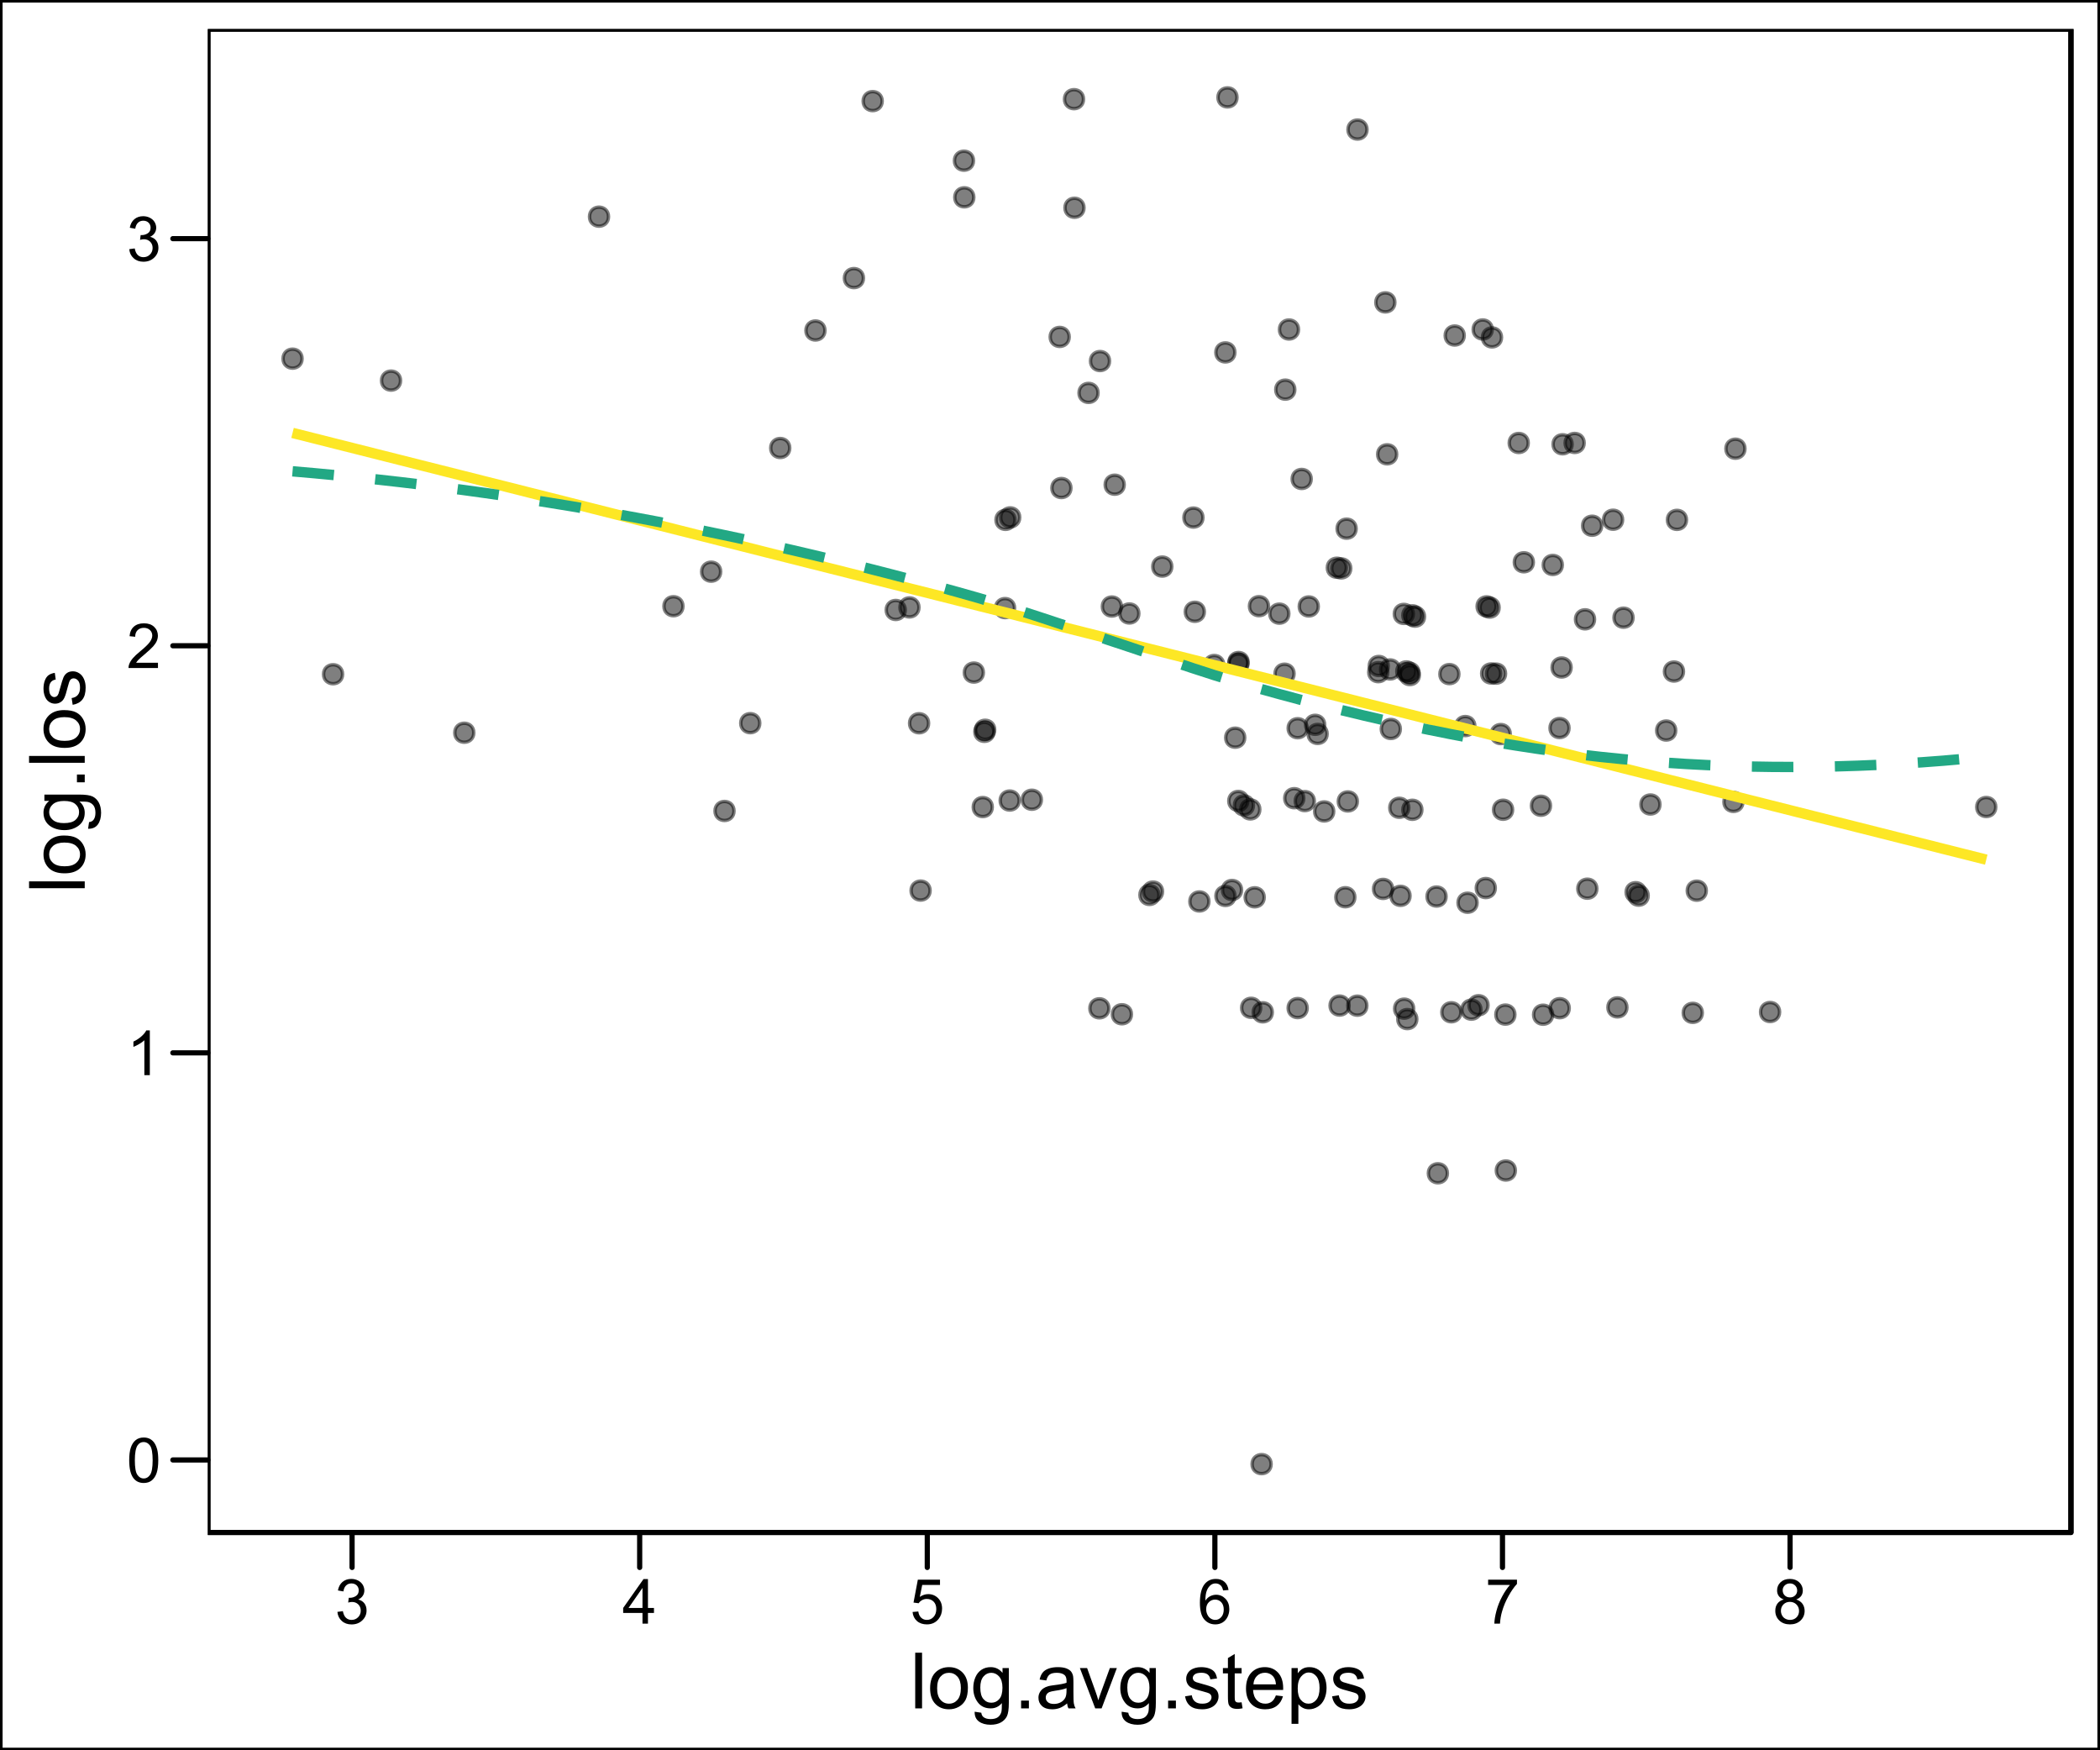 <?xml version="1.0" encoding="UTF-8"?>
<svg xmlns="http://www.w3.org/2000/svg" xmlns:xlink="http://www.w3.org/1999/xlink" width="432pt" height="360pt" viewBox="0 0 432 360" version="1.1">
<defs>
<g>
<symbol overflow="visible" id="glyph0-0">
<path style="stroke:none;" d="M 0.531 -4.52 C 0.527 -5.598 0.637 -6.469 0.863 -7.133 C 1.082 -7.789 1.414 -8.301 1.859 -8.66 C 2.297 -9.02 2.852 -9.199 3.52 -9.199 C 4.008 -9.199 4.438 -9.098 4.812 -8.902 C 5.18 -8.699 5.488 -8.414 5.73 -8.047 C 5.973 -7.672 6.16 -7.219 6.301 -6.684 C 6.434 -6.148 6.504 -5.426 6.508 -4.52 C 6.504 -3.441 6.395 -2.574 6.176 -1.914 C 5.953 -1.254 5.621 -0.742 5.184 -0.383 C 4.742 -0.023 4.188 0.152 3.52 0.156 C 2.633 0.152 1.938 -0.16 1.438 -0.793 C 0.828 -1.551 0.527 -2.793 0.531 -4.52 Z M 1.688 -4.52 C 1.688 -3.012 1.863 -2.012 2.215 -1.516 C 2.566 -1.016 3 -0.766 3.52 -0.77 C 4.031 -0.766 4.465 -1.016 4.82 -1.52 C 5.172 -2.016 5.348 -3.016 5.352 -4.52 C 5.348 -6.023 5.172 -7.027 4.82 -7.523 C 4.465 -8.02 4.027 -8.266 3.508 -8.27 C 2.988 -8.266 2.574 -8.047 2.27 -7.613 C 1.879 -7.051 1.688 -6.02 1.688 -4.52 Z M 1.688 -4.52 "/>
</symbol>
<symbol overflow="visible" id="glyph0-1">
<path style="stroke:none;" d="M 4.77 0 L 3.645 0 L 3.645 -7.168 C 3.371 -6.906 3.016 -6.648 2.578 -6.395 C 2.137 -6.133 1.742 -5.941 1.395 -5.812 L 1.395 -6.898 C 2.02 -7.191 2.566 -7.551 3.043 -7.973 C 3.512 -8.391 3.848 -8.801 4.043 -9.199 L 4.77 -9.199 Z M 4.77 0 "/>
</symbol>
<symbol overflow="visible" id="glyph0-2">
<path style="stroke:none;" d="M 6.445 -1.082 L 6.445 0 L 0.387 0 C 0.379 -0.27 0.422 -0.527 0.52 -0.781 C 0.672 -1.188 0.918 -1.594 1.258 -2 C 1.598 -2.398 2.09 -2.863 2.73 -3.387 C 3.727 -4.203 4.398 -4.848 4.75 -5.328 C 5.098 -5.801 5.273 -6.254 5.273 -6.68 C 5.273 -7.125 5.113 -7.5 4.797 -7.809 C 4.477 -8.113 4.062 -8.266 3.551 -8.27 C 3.008 -8.266 2.574 -8.105 2.25 -7.781 C 1.922 -7.453 1.758 -7 1.758 -6.43 L 0.602 -6.551 C 0.676 -7.41 0.973 -8.066 1.492 -8.52 C 2.008 -8.973 2.703 -9.199 3.574 -9.199 C 4.453 -9.199 5.148 -8.953 5.66 -8.469 C 6.172 -7.977 6.426 -7.375 6.43 -6.656 C 6.426 -6.289 6.352 -5.926 6.203 -5.574 C 6.051 -5.215 5.801 -4.844 5.457 -4.453 C 5.105 -4.062 4.531 -3.523 3.727 -2.844 C 3.047 -2.273 2.609 -1.891 2.422 -1.688 C 2.227 -1.484 2.07 -1.281 1.949 -1.082 Z M 6.445 -1.082 "/>
</symbol>
<symbol overflow="visible" id="glyph0-3">
<path style="stroke:none;" d="M 0.539 -2.418 L 1.664 -2.57 C 1.789 -1.93 2.008 -1.469 2.32 -1.191 C 2.633 -0.906 3.012 -0.766 3.457 -0.77 C 3.984 -0.766 4.43 -0.949 4.797 -1.316 C 5.16 -1.68 5.344 -2.133 5.344 -2.68 C 5.344 -3.195 5.172 -3.621 4.836 -3.957 C 4.496 -4.289 4.07 -4.457 3.551 -4.461 C 3.336 -4.457 3.07 -4.418 2.758 -4.336 L 2.883 -5.324 C 2.953 -5.312 3.012 -5.309 3.062 -5.312 C 3.539 -5.309 3.969 -5.434 4.355 -5.688 C 4.734 -5.934 4.926 -6.32 4.93 -6.844 C 4.926 -7.254 4.789 -7.594 4.512 -7.867 C 4.23 -8.137 3.867 -8.273 3.43 -8.273 C 2.988 -8.273 2.625 -8.133 2.336 -7.859 C 2.043 -7.582 1.855 -7.172 1.773 -6.625 L 0.648 -6.824 C 0.785 -7.578 1.098 -8.164 1.586 -8.578 C 2.074 -8.992 2.68 -9.199 3.406 -9.199 C 3.902 -9.199 4.363 -9.09 4.785 -8.875 C 5.203 -8.66 5.523 -8.367 5.75 -8 C 5.969 -7.625 6.082 -7.234 6.086 -6.82 C 6.082 -6.422 5.977 -6.059 5.766 -5.738 C 5.555 -5.41 5.238 -5.152 4.824 -4.961 C 5.363 -4.832 5.785 -4.574 6.086 -4.184 C 6.387 -3.789 6.539 -3.297 6.539 -2.707 C 6.539 -1.906 6.246 -1.227 5.664 -0.672 C 5.078 -0.113 4.34 0.164 3.449 0.164 C 2.641 0.164 1.973 -0.074 1.445 -0.555 C 0.91 -1.031 0.609 -1.652 0.539 -2.418 Z M 0.539 -2.418 "/>
</symbol>
<symbol overflow="visible" id="glyph0-4">
<path style="stroke:none;" d="M 4.137 0 L 4.137 -2.195 L 0.164 -2.195 L 0.164 -3.227 L 4.344 -9.164 L 5.262 -9.164 L 5.262 -3.227 L 6.5 -3.227 L 6.5 -2.195 L 5.262 -2.195 L 5.262 0 Z M 4.137 -3.227 L 4.137 -7.355 L 1.27 -3.227 Z M 4.137 -3.227 "/>
</symbol>
<symbol overflow="visible" id="glyph0-5">
<path style="stroke:none;" d="M 0.531 -2.398 L 1.711 -2.5 C 1.797 -1.922 2 -1.488 2.32 -1.203 C 2.641 -0.91 3.023 -0.766 3.477 -0.77 C 4.016 -0.766 4.477 -0.969 4.852 -1.379 C 5.227 -1.785 5.414 -2.328 5.414 -3.008 C 5.414 -3.645 5.23 -4.152 4.871 -4.523 C 4.508 -4.895 4.039 -5.078 3.457 -5.082 C 3.094 -5.078 2.766 -4.996 2.477 -4.832 C 2.184 -4.664 1.953 -4.453 1.789 -4.195 L 0.73 -4.332 L 1.617 -9.039 L 6.176 -9.039 L 6.176 -7.961 L 2.52 -7.961 L 2.023 -5.5 C 2.57 -5.879 3.148 -6.07 3.758 -6.074 C 4.555 -6.07 5.23 -5.793 5.781 -5.242 C 6.328 -4.688 6.602 -3.977 6.605 -3.105 C 6.602 -2.277 6.363 -1.559 5.883 -0.957 C 5.293 -0.215 4.488 0.152 3.477 0.156 C 2.641 0.152 1.961 -0.078 1.434 -0.543 C 0.906 -1.008 0.605 -1.625 0.531 -2.398 Z M 0.531 -2.398 "/>
</symbol>
<symbol overflow="visible" id="glyph0-6">
<path style="stroke:none;" d="M 6.367 -6.918 L 5.25 -6.832 C 5.148 -7.27 5.004 -7.59 4.824 -7.793 C 4.516 -8.113 4.141 -8.273 3.699 -8.273 C 3.34 -8.273 3.027 -8.172 2.758 -7.977 C 2.402 -7.711 2.121 -7.336 1.918 -6.844 C 1.711 -6.348 1.605 -5.641 1.602 -4.727 C 1.867 -5.137 2.199 -5.441 2.594 -5.645 C 2.98 -5.84 3.391 -5.941 3.824 -5.945 C 4.57 -5.941 5.207 -5.664 5.738 -5.117 C 6.262 -4.562 6.527 -3.852 6.531 -2.977 C 6.527 -2.398 6.402 -1.863 6.16 -1.371 C 5.91 -0.879 5.57 -0.5 5.137 -0.238 C 4.703 0.023 4.211 0.152 3.664 0.156 C 2.723 0.152 1.957 -0.191 1.367 -0.879 C 0.773 -1.566 0.48 -2.703 0.48 -4.289 C 0.48 -6.059 0.805 -7.344 1.461 -8.148 C 2.031 -8.848 2.801 -9.199 3.77 -9.199 C 4.488 -9.199 5.078 -8.996 5.539 -8.594 C 5.996 -8.188 6.273 -7.629 6.367 -6.918 Z M 1.773 -2.969 C 1.77 -2.578 1.852 -2.207 2.02 -1.855 C 2.184 -1.5 2.414 -1.23 2.711 -1.047 C 3.004 -0.859 3.316 -0.766 3.645 -0.77 C 4.117 -0.766 4.523 -0.957 4.867 -1.344 C 5.207 -1.723 5.379 -2.246 5.383 -2.906 C 5.379 -3.539 5.211 -4.035 4.875 -4.402 C 4.535 -4.762 4.109 -4.945 3.602 -4.949 C 3.09 -4.945 2.656 -4.762 2.305 -4.402 C 1.945 -4.035 1.77 -3.559 1.773 -2.969 Z M 1.773 -2.969 "/>
</symbol>
<symbol overflow="visible" id="glyph0-7">
<path style="stroke:none;" d="M 0.605 -7.961 L 0.605 -9.043 L 6.539 -9.043 L 6.539 -8.168 C 5.953 -7.547 5.375 -6.719 4.805 -5.691 C 4.23 -4.66 3.785 -3.605 3.477 -2.52 C 3.246 -1.75 3.102 -0.91 3.043 0 L 1.887 0 C 1.898 -0.719 2.039 -1.59 2.312 -2.613 C 2.582 -3.633 2.969 -4.617 3.477 -5.566 C 3.98 -6.512 4.52 -7.309 5.094 -7.961 Z M 0.605 -7.961 "/>
</symbol>
<symbol overflow="visible" id="glyph0-8">
<path style="stroke:none;" d="M 2.262 -4.969 C 1.793 -5.141 1.445 -5.383 1.223 -5.699 C 0.996 -6.016 0.883 -6.395 0.887 -6.836 C 0.883 -7.5 1.125 -8.059 1.605 -8.516 C 2.082 -8.969 2.719 -9.199 3.52 -9.199 C 4.316 -9.199 4.961 -8.965 5.449 -8.5 C 5.934 -8.035 6.176 -7.469 6.18 -6.805 C 6.176 -6.375 6.062 -6.008 5.844 -5.695 C 5.617 -5.383 5.281 -5.141 4.832 -4.969 C 5.391 -4.785 5.816 -4.488 6.113 -4.082 C 6.402 -3.672 6.551 -3.184 6.555 -2.617 C 6.551 -1.832 6.273 -1.176 5.723 -0.645 C 5.168 -0.113 4.441 0.152 3.539 0.156 C 2.633 0.152 1.902 -0.113 1.348 -0.645 C 0.793 -1.18 0.516 -1.848 0.52 -2.648 C 0.516 -3.242 0.668 -3.738 0.973 -4.145 C 1.273 -4.543 1.703 -4.82 2.262 -4.969 Z M 2.039 -6.875 C 2.039 -6.438 2.176 -6.086 2.457 -5.812 C 2.73 -5.535 3.094 -5.395 3.543 -5.398 C 3.977 -5.395 4.332 -5.531 4.609 -5.809 C 4.883 -6.078 5.02 -6.414 5.023 -6.812 C 5.02 -7.223 4.879 -7.57 4.594 -7.852 C 4.309 -8.133 3.953 -8.273 3.531 -8.273 C 3.098 -8.273 2.742 -8.133 2.461 -7.859 C 2.18 -7.582 2.039 -7.254 2.039 -6.875 Z M 1.676 -2.645 C 1.676 -2.32 1.75 -2.012 1.902 -1.711 C 2.055 -1.41 2.281 -1.176 2.582 -1.016 C 2.879 -0.848 3.203 -0.766 3.551 -0.77 C 4.086 -0.766 4.527 -0.938 4.879 -1.285 C 5.227 -1.629 5.402 -2.07 5.406 -2.605 C 5.402 -3.145 5.223 -3.594 4.863 -3.949 C 4.504 -4.301 4.051 -4.477 3.512 -4.48 C 2.98 -4.477 2.543 -4.301 2.195 -3.953 C 1.848 -3.602 1.676 -3.164 1.676 -2.645 Z M 1.676 -2.645 "/>
</symbol>
<symbol overflow="visible" id="glyph1-0">
<path style="stroke:none;" d="M 1.023 0 L 1.023 -11.453 L 2.43 -11.453 L 2.43 0 Z M 1.023 0 "/>
</symbol>
<symbol overflow="visible" id="glyph1-1">
<path style="stroke:none;" d="M 0.531 -4.148 C 0.527 -5.684 0.953 -6.82 1.812 -7.562 C 2.523 -8.176 3.395 -8.484 4.422 -8.484 C 5.559 -8.484 6.492 -8.109 7.219 -7.363 C 7.941 -6.613 8.301 -5.582 8.305 -4.266 C 8.301 -3.195 8.141 -2.355 7.824 -1.746 C 7.5 -1.133 7.035 -0.656 6.426 -0.32 C 5.812 0.02 5.145 0.188 4.422 0.188 C 3.258 0.188 2.32 -0.184 1.605 -0.93 C 0.887 -1.672 0.527 -2.746 0.531 -4.148 Z M 1.977 -4.148 C 1.973 -3.086 2.207 -2.289 2.672 -1.762 C 3.133 -1.23 3.715 -0.965 4.422 -0.969 C 5.117 -0.965 5.699 -1.23 6.164 -1.766 C 6.625 -2.293 6.855 -3.105 6.859 -4.195 C 6.855 -5.219 6.621 -5.996 6.16 -6.527 C 5.691 -7.055 5.113 -7.316 4.422 -7.32 C 3.715 -7.316 3.133 -7.055 2.672 -6.531 C 2.207 -6.004 1.973 -5.211 1.977 -4.148 Z M 1.977 -4.148 "/>
</symbol>
<symbol overflow="visible" id="glyph1-2">
<path style="stroke:none;" d="M 0.797 0.688 L 2.164 0.891 C 2.219 1.312 2.379 1.617 2.641 1.812 C 2.988 2.07 3.465 2.203 4.07 2.203 C 4.719 2.203 5.223 2.07 5.578 1.812 C 5.93 1.547 6.168 1.184 6.297 0.719 C 6.367 0.43 6.402 -0.168 6.398 -1.086 C 5.781 -0.359 5.016 0 4.102 0 C 2.961 0 2.078 -0.41 1.453 -1.234 C 0.828 -2.055 0.516 -3.043 0.516 -4.195 C 0.516 -4.984 0.656 -5.715 0.945 -6.387 C 1.227 -7.055 1.645 -7.57 2.191 -7.938 C 2.734 -8.301 3.371 -8.484 4.109 -8.484 C 5.086 -8.484 5.895 -8.086 6.531 -7.297 L 6.531 -8.297 L 7.828 -8.297 L 7.828 -1.125 C 7.828 0.164 7.695 1.078 7.434 1.621 C 7.168 2.156 6.75 2.582 6.184 2.898 C 5.609 3.207 4.91 3.363 4.078 3.367 C 3.086 3.363 2.285 3.141 1.68 2.699 C 1.066 2.25 0.773 1.578 0.797 0.688 Z M 1.961 -4.297 C 1.957 -3.203 2.172 -2.41 2.609 -1.914 C 3.039 -1.41 3.582 -1.16 4.234 -1.164 C 4.879 -1.16 5.422 -1.41 5.859 -1.91 C 6.297 -2.406 6.516 -3.184 6.516 -4.25 C 6.516 -5.262 6.289 -6.027 5.84 -6.547 C 5.387 -7.059 4.844 -7.316 4.211 -7.32 C 3.582 -7.316 3.051 -7.062 2.617 -6.559 C 2.176 -6.047 1.957 -5.293 1.961 -4.297 Z M 1.961 -4.297 "/>
</symbol>
<symbol overflow="visible" id="glyph1-3">
<path style="stroke:none;" d="M 1.453 0 L 1.453 -1.602 L 3.055 -1.602 L 3.055 0 Z M 1.453 0 "/>
</symbol>
<symbol overflow="visible" id="glyph1-4">
<path style="stroke:none;" d="M 6.469 -1.023 C 5.945 -0.578 5.441 -0.266 4.965 -0.086 C 4.48 0.098 3.965 0.188 3.414 0.188 C 2.5 0.188 1.801 -0.035 1.312 -0.48 C 0.82 -0.926 0.574 -1.492 0.578 -2.188 C 0.574 -2.59 0.668 -2.961 0.855 -3.301 C 1.039 -3.633 1.281 -3.902 1.582 -4.109 C 1.879 -4.309 2.215 -4.465 2.594 -4.57 C 2.867 -4.641 3.285 -4.711 3.844 -4.781 C 4.977 -4.914 5.812 -5.074 6.352 -5.266 C 6.355 -5.457 6.355 -5.578 6.359 -5.633 C 6.355 -6.203 6.223 -6.609 5.961 -6.844 C 5.598 -7.16 5.066 -7.316 4.359 -7.32 C 3.695 -7.316 3.207 -7.203 2.895 -6.973 C 2.578 -6.738 2.344 -6.328 2.195 -5.742 L 0.82 -5.93 C 0.945 -6.516 1.148 -6.988 1.438 -7.355 C 1.719 -7.715 2.133 -7.996 2.68 -8.191 C 3.219 -8.387 3.848 -8.484 4.562 -8.484 C 5.27 -8.484 5.844 -8.398 6.289 -8.234 C 6.727 -8.062 7.055 -7.855 7.266 -7.605 C 7.473 -7.352 7.617 -7.031 7.703 -6.648 C 7.746 -6.406 7.77 -5.973 7.773 -5.352 L 7.773 -3.477 C 7.77 -2.164 7.801 -1.34 7.863 -0.996 C 7.922 -0.648 8.039 -0.316 8.219 0 L 6.75 0 C 6.602 -0.289 6.508 -0.629 6.469 -1.023 Z M 6.352 -4.164 C 5.84 -3.953 5.074 -3.777 4.055 -3.633 C 3.477 -3.547 3.066 -3.453 2.828 -3.352 C 2.586 -3.246 2.402 -3.094 2.273 -2.895 C 2.141 -2.691 2.074 -2.469 2.078 -2.227 C 2.074 -1.852 2.215 -1.539 2.504 -1.289 C 2.785 -1.039 3.203 -0.914 3.75 -0.914 C 4.289 -0.914 4.77 -1.031 5.195 -1.27 C 5.613 -1.504 5.922 -1.828 6.125 -2.242 C 6.273 -2.559 6.352 -3.027 6.352 -3.648 Z M 6.352 -4.164 "/>
</symbol>
<symbol overflow="visible" id="glyph1-5">
<path style="stroke:none;" d="M 3.359 0 L 0.203 -8.297 L 1.688 -8.297 L 3.469 -3.328 C 3.66 -2.789 3.836 -2.23 4 -1.656 C 4.121 -2.09 4.297 -2.617 4.523 -3.234 L 6.367 -8.297 L 7.812 -8.297 L 4.672 0 Z M 3.359 0 "/>
</symbol>
<symbol overflow="visible" id="glyph1-6">
<path style="stroke:none;" d="M 0.492 -2.477 L 1.883 -2.695 C 1.957 -2.137 2.176 -1.707 2.535 -1.414 C 2.891 -1.113 3.391 -0.965 4.031 -0.969 C 4.676 -0.965 5.152 -1.098 5.469 -1.363 C 5.777 -1.625 5.934 -1.934 5.938 -2.289 C 5.934 -2.605 5.797 -2.855 5.523 -3.039 C 5.328 -3.16 4.848 -3.32 4.086 -3.516 C 3.051 -3.773 2.336 -3.996 1.941 -4.191 C 1.539 -4.379 1.238 -4.645 1.035 -4.98 C 0.828 -5.316 0.727 -5.688 0.727 -6.094 C 0.727 -6.461 0.809 -6.801 0.98 -7.121 C 1.145 -7.434 1.375 -7.695 1.672 -7.906 C 1.887 -8.062 2.188 -8.199 2.566 -8.316 C 2.941 -8.426 3.344 -8.484 3.781 -8.484 C 4.43 -8.484 5.004 -8.391 5.496 -8.203 C 5.988 -8.016 6.352 -7.762 6.586 -7.441 C 6.82 -7.121 6.98 -6.691 7.07 -6.156 L 5.695 -5.969 C 5.633 -6.395 5.449 -6.727 5.152 -6.969 C 4.848 -7.203 4.426 -7.324 3.883 -7.328 C 3.234 -7.324 2.773 -7.219 2.5 -7.008 C 2.223 -6.793 2.086 -6.543 2.086 -6.258 C 2.086 -6.074 2.141 -5.91 2.258 -5.766 C 2.367 -5.613 2.547 -5.488 2.797 -5.391 C 2.934 -5.336 3.348 -5.215 4.039 -5.031 C 5.031 -4.762 5.727 -4.543 6.121 -4.379 C 6.512 -4.207 6.82 -3.961 7.047 -3.641 C 7.27 -3.312 7.383 -2.914 7.383 -2.438 C 7.383 -1.969 7.246 -1.527 6.973 -1.113 C 6.699 -0.699 6.305 -0.379 5.789 -0.152 C 5.273 0.074 4.688 0.188 4.039 0.188 C 2.957 0.188 2.137 -0.035 1.574 -0.484 C 1.008 -0.93 0.648 -1.594 0.492 -2.477 Z M 0.492 -2.477 "/>
</symbol>
<symbol overflow="visible" id="glyph1-7">
<path style="stroke:none;" d="M 4.125 -1.258 L 4.328 -0.016 C 3.93 0.066 3.574 0.105 3.266 0.109 C 2.75 0.105 2.355 0.027 2.078 -0.133 C 1.793 -0.293 1.594 -0.504 1.484 -0.77 C 1.367 -1.027 1.312 -1.582 1.312 -2.43 L 1.312 -7.203 L 0.281 -7.203 L 0.281 -8.297 L 1.312 -8.297 L 1.312 -10.352 L 2.711 -11.195 L 2.711 -8.297 L 4.125 -8.297 L 4.125 -7.203 L 2.711 -7.203 L 2.711 -2.352 C 2.707 -1.945 2.73 -1.688 2.785 -1.578 C 2.832 -1.461 2.914 -1.371 3.027 -1.305 C 3.137 -1.234 3.297 -1.199 3.508 -1.203 C 3.66 -1.199 3.867 -1.219 4.125 -1.258 Z M 4.125 -1.258 "/>
</symbol>
<symbol overflow="visible" id="glyph1-8">
<path style="stroke:none;" d="M 6.734 -2.672 L 8.188 -2.492 C 7.953 -1.641 7.531 -0.984 6.914 -0.516 C 6.293 -0.047 5.5 0.188 4.539 0.188 C 3.324 0.188 2.363 -0.184 1.652 -0.934 C 0.941 -1.676 0.586 -2.727 0.586 -4.078 C 0.586 -5.473 0.945 -6.555 1.664 -7.328 C 2.383 -8.098 3.312 -8.484 4.461 -8.484 C 5.566 -8.484 6.473 -8.105 7.18 -7.352 C 7.879 -6.594 8.23 -5.531 8.234 -4.164 C 8.23 -4.078 8.23 -3.953 8.227 -3.789 L 2.039 -3.789 C 2.09 -2.875 2.348 -2.176 2.812 -1.695 C 3.273 -1.207 3.852 -0.965 4.547 -0.969 C 5.062 -0.965 5.5 -1.102 5.867 -1.375 C 6.227 -1.645 6.516 -2.078 6.734 -2.672 Z M 2.117 -4.945 L 6.75 -4.945 C 6.688 -5.641 6.508 -6.164 6.219 -6.516 C 5.766 -7.055 5.188 -7.324 4.477 -7.328 C 3.828 -7.324 3.285 -7.109 2.848 -6.68 C 2.406 -6.246 2.16 -5.668 2.117 -4.945 Z M 2.117 -4.945 "/>
</symbol>
<symbol overflow="visible" id="glyph1-9">
<path style="stroke:none;" d="M 1.055 3.18 L 1.055 -8.297 L 2.336 -8.297 L 2.336 -7.219 C 2.637 -7.641 2.977 -7.957 3.359 -8.168 C 3.734 -8.379 4.195 -8.484 4.742 -8.484 C 5.445 -8.484 6.07 -8.301 6.617 -7.938 C 7.156 -7.57 7.566 -7.055 7.844 -6.395 C 8.117 -5.727 8.254 -5 8.258 -4.211 C 8.254 -3.359 8.102 -2.594 7.801 -1.918 C 7.492 -1.234 7.051 -0.715 6.473 -0.355 C 5.891 0.008 5.281 0.188 4.641 0.188 C 4.172 0.188 3.75 0.09 3.379 -0.109 C 3.004 -0.305 2.699 -0.555 2.461 -0.859 L 2.461 3.18 Z M 2.328 -4.102 C 2.324 -3.031 2.543 -2.242 2.977 -1.734 C 3.406 -1.223 3.93 -0.965 4.547 -0.969 C 5.172 -0.965 5.707 -1.23 6.152 -1.762 C 6.598 -2.289 6.82 -3.109 6.82 -4.219 C 6.82 -5.273 6.602 -6.062 6.168 -6.594 C 5.73 -7.117 5.211 -7.383 4.609 -7.383 C 4.008 -7.383 3.477 -7.102 3.02 -6.543 C 2.555 -5.98 2.324 -5.168 2.328 -4.102 Z M 2.328 -4.102 "/>
</symbol>
<symbol overflow="visible" id="glyph2-0">
<path style="stroke:none;" d="M 0 -1.023 L -11.453 -1.023 L -11.453 -2.43 L 0 -2.43 Z M 0 -1.023 "/>
</symbol>
<symbol overflow="visible" id="glyph2-1">
<path style="stroke:none;" d="M -4.148 -0.531 C -5.684 -0.527 -6.82 -0.953 -7.562 -1.812 C -8.176 -2.523 -8.484 -3.395 -8.484 -4.422 C -8.484 -5.559 -8.109 -6.492 -7.363 -7.219 C -6.613 -7.941 -5.582 -8.301 -4.266 -8.305 C -3.195 -8.301 -2.355 -8.141 -1.746 -7.824 C -1.133 -7.5 -0.656 -7.035 -0.32 -6.426 C 0.02 -5.812 0.188 -5.145 0.188 -4.422 C 0.188 -3.258 -0.184 -2.32 -0.93 -1.605 C -1.672 -0.887 -2.746 -0.527 -4.148 -0.531 Z M -4.148 -1.977 C -3.086 -1.973 -2.289 -2.207 -1.762 -2.672 C -1.23 -3.133 -0.965 -3.715 -0.969 -4.422 C -0.965 -5.117 -1.23 -5.699 -1.766 -6.164 C -2.293 -6.625 -3.105 -6.855 -4.195 -6.859 C -5.219 -6.855 -5.996 -6.621 -6.527 -6.16 C -7.055 -5.691 -7.316 -5.113 -7.32 -4.422 C -7.316 -3.715 -7.055 -3.133 -6.531 -2.672 C -6.004 -2.207 -5.211 -1.973 -4.148 -1.977 Z M -4.148 -1.977 "/>
</symbol>
<symbol overflow="visible" id="glyph2-2">
<path style="stroke:none;" d="M 0.688 -0.797 L 0.891 -2.164 C 1.312 -2.219 1.617 -2.379 1.812 -2.641 C 2.07 -2.988 2.203 -3.465 2.203 -4.07 C 2.203 -4.719 2.07 -5.223 1.812 -5.578 C 1.547 -5.93 1.184 -6.168 0.719 -6.297 C 0.43 -6.367 -0.168 -6.402 -1.086 -6.398 C -0.359 -5.781 0 -5.016 0 -4.102 C 0 -2.961 -0.41 -2.078 -1.234 -1.453 C -2.055 -0.828 -3.043 -0.516 -4.195 -0.516 C -4.984 -0.516 -5.715 -0.656 -6.387 -0.945 C -7.055 -1.227 -7.57 -1.645 -7.938 -2.191 C -8.301 -2.734 -8.484 -3.371 -8.484 -4.109 C -8.484 -5.086 -8.086 -5.895 -7.297 -6.531 L -8.297 -6.531 L -8.297 -7.828 L -1.125 -7.828 C 0.164 -7.828 1.078 -7.695 1.621 -7.434 C 2.156 -7.168 2.582 -6.75 2.898 -6.184 C 3.207 -5.609 3.363 -4.91 3.367 -4.078 C 3.363 -3.086 3.141 -2.285 2.699 -1.68 C 2.25 -1.066 1.578 -0.773 0.688 -0.797 Z M -4.297 -1.961 C -3.203 -1.957 -2.41 -2.172 -1.914 -2.609 C -1.41 -3.039 -1.16 -3.582 -1.164 -4.234 C -1.16 -4.879 -1.41 -5.422 -1.91 -5.859 C -2.406 -6.297 -3.184 -6.516 -4.25 -6.516 C -5.262 -6.516 -6.027 -6.289 -6.547 -5.84 C -7.059 -5.387 -7.316 -4.844 -7.32 -4.211 C -7.316 -3.582 -7.062 -3.051 -6.559 -2.617 C -6.047 -2.176 -5.293 -1.957 -4.297 -1.961 Z M -4.297 -1.961 "/>
</symbol>
<symbol overflow="visible" id="glyph2-3">
<path style="stroke:none;" d="M 0 -1.453 L -1.602 -1.453 L -1.602 -3.055 L 0 -3.055 Z M 0 -1.453 "/>
</symbol>
<symbol overflow="visible" id="glyph2-4">
<path style="stroke:none;" d="M -2.477 -0.492 L -2.695 -1.883 C -2.137 -1.957 -1.707 -2.176 -1.414 -2.535 C -1.113 -2.891 -0.965 -3.391 -0.969 -4.031 C -0.965 -4.676 -1.098 -5.152 -1.363 -5.469 C -1.625 -5.777 -1.934 -5.934 -2.289 -5.938 C -2.605 -5.934 -2.855 -5.797 -3.039 -5.523 C -3.16 -5.328 -3.32 -4.848 -3.516 -4.086 C -3.773 -3.051 -3.996 -2.336 -4.191 -1.941 C -4.379 -1.539 -4.645 -1.238 -4.98 -1.035 C -5.316 -0.828 -5.688 -0.727 -6.094 -0.727 C -6.461 -0.727 -6.801 -0.809 -7.121 -0.98 C -7.434 -1.145 -7.695 -1.375 -7.906 -1.672 C -8.062 -1.887 -8.199 -2.188 -8.316 -2.566 C -8.426 -2.941 -8.484 -3.344 -8.484 -3.781 C -8.484 -4.43 -8.391 -5.004 -8.203 -5.496 C -8.016 -5.988 -7.762 -6.352 -7.441 -6.586 C -7.121 -6.82 -6.691 -6.98 -6.156 -7.07 L -5.969 -5.695 C -6.395 -5.633 -6.727 -5.449 -6.969 -5.152 C -7.203 -4.848 -7.324 -4.426 -7.328 -3.883 C -7.324 -3.234 -7.219 -2.773 -7.008 -2.5 C -6.793 -2.223 -6.543 -2.086 -6.258 -2.086 C -6.074 -2.086 -5.91 -2.141 -5.766 -2.258 C -5.613 -2.367 -5.488 -2.547 -5.391 -2.797 C -5.336 -2.934 -5.215 -3.348 -5.031 -4.039 C -4.762 -5.031 -4.543 -5.727 -4.379 -6.121 C -4.207 -6.512 -3.961 -6.82 -3.641 -7.047 C -3.312 -7.27 -2.914 -7.383 -2.438 -7.383 C -1.969 -7.383 -1.527 -7.246 -1.113 -6.973 C -0.699 -6.699 -0.379 -6.305 -0.152 -5.789 C 0.074 -5.273 0.188 -4.688 0.188 -4.039 C 0.188 -2.957 -0.035 -2.137 -0.484 -1.574 C -0.93 -1.008 -1.594 -0.648 -2.477 -0.492 Z M -2.477 -0.492 "/>
</symbol>
</g>
<clipPath id="clip1">
  <path d="M 42.758 5.977 L 427.023 5.977 L 427.023 316.195 L 42.758 316.195 Z M 42.758 5.977 "/>
</clipPath>
</defs>
<g id="surface31">
<rect x="0" y="0" width="432" height="360" style="fill:rgb(100%,100%,100%);fill-opacity:1;stroke:none;"/>
<rect x="0" y="0" width="432" height="360" style="fill:rgb(100%,100%,100%);fill-opacity:1;stroke:none;"/>
<path style="fill:none;stroke-width:1.067;stroke-linecap:round;stroke-linejoin:round;stroke:rgb(0%,0%,0%);stroke-opacity:1;stroke-miterlimit:10;" d="M 0 360 L 432 360 L 432 0 L 0 0 Z M 0 360 "/>
<g clip-path="url(#clip1)" clip-rule="nonzero">
<path style="fill-rule:nonzero;fill:rgb(100%,100%,100%);fill-opacity:1;stroke-width:1.067;stroke-linecap:round;stroke-linejoin:round;stroke:rgb(0%,0%,0%);stroke-opacity:1;stroke-miterlimit:10;" d="M 42.758 315.199 L 426.023 315.199 L 426.023 5.98 L 42.758 5.98 Z M 42.758 315.199 "/>
<path style="fill-rule:nonzero;fill:rgb(0%,0%,0%);fill-opacity:0.502;stroke-width:0.709;stroke-linecap:round;stroke-linejoin:round;stroke:rgb(0%,0%,0%);stroke-opacity:0.502;stroke-miterlimit:10;" d="M 156.293 148.742 C 156.293 151.348 152.383 151.348 152.383 148.742 C 152.383 146.137 156.293 146.137 156.293 148.742 "/>
<path style="fill-rule:nonzero;fill:rgb(0%,0%,0%);fill-opacity:0.502;stroke-width:0.709;stroke-linecap:round;stroke-linejoin:round;stroke:rgb(0%,0%,0%);stroke-opacity:0.502;stroke-miterlimit:10;" d="M 162.457 92.148 C 162.457 94.754 158.547 94.754 158.547 92.148 C 158.547 89.539 162.457 89.539 162.457 92.148 "/>
<path style="fill-rule:nonzero;fill:rgb(0%,0%,0%);fill-opacity:0.502;stroke-width:0.709;stroke-linecap:round;stroke-linejoin:round;stroke:rgb(0%,0%,0%);stroke-opacity:0.502;stroke-miterlimit:10;" d="M 358.957 92.289 C 358.957 94.898 355.047 94.898 355.047 92.289 C 355.047 89.684 358.957 89.684 358.957 92.289 "/>
<path style="fill-rule:nonzero;fill:rgb(0%,0%,0%);fill-opacity:0.502;stroke-width:0.709;stroke-linecap:round;stroke-linejoin:round;stroke:rgb(0%,0%,0%);stroke-opacity:0.502;stroke-miterlimit:10;" d="M 292.496 126.559 C 292.496 129.168 288.586 129.168 288.586 126.559 C 288.586 123.953 292.496 123.953 292.496 126.559 "/>
<path style="fill-rule:nonzero;fill:rgb(0%,0%,0%);fill-opacity:0.502;stroke-width:0.709;stroke-linecap:round;stroke-linejoin:round;stroke:rgb(0%,0%,0%);stroke-opacity:0.502;stroke-miterlimit:10;" d="M 350.184 208.324 C 350.184 210.93 346.273 210.93 346.273 208.324 C 346.273 205.719 350.184 205.719 350.184 208.324 "/>
<path style="fill-rule:nonzero;fill:rgb(0%,0%,0%);fill-opacity:0.502;stroke-width:0.709;stroke-linecap:round;stroke-linejoin:round;stroke:rgb(0%,0%,0%);stroke-opacity:0.502;stroke-miterlimit:10;" d="M 228.113 207.395 C 228.113 210 224.203 210 224.203 207.395 C 224.203 204.785 228.113 204.785 228.113 207.395 "/>
<path style="fill-rule:nonzero;fill:rgb(0%,0%,0%);fill-opacity:0.502;stroke-width:0.709;stroke-linecap:round;stroke-linejoin:round;stroke:rgb(0%,0%,0%);stroke-opacity:0.502;stroke-miterlimit:10;" d="M 259.332 207.289 C 259.332 209.898 255.422 209.898 255.422 207.289 C 255.422 204.684 259.332 204.684 259.332 207.289 "/>
<path style="fill-rule:nonzero;fill:rgb(0%,0%,0%);fill-opacity:0.502;stroke-width:0.709;stroke-linecap:round;stroke-linejoin:round;stroke:rgb(0%,0%,0%);stroke-opacity:0.502;stroke-miterlimit:10;" d="M 232.746 208.613 C 232.746 211.223 228.836 211.223 228.836 208.613 C 228.836 206.008 232.746 206.008 232.746 208.613 "/>
<path style="fill-rule:nonzero;fill:rgb(0%,0%,0%);fill-opacity:0.502;stroke-width:0.709;stroke-linecap:round;stroke-linejoin:round;stroke:rgb(0%,0%,0%);stroke-opacity:0.502;stroke-miterlimit:10;" d="M 256.691 164.742 C 256.691 167.348 252.781 167.348 252.781 164.742 C 252.781 162.133 256.691 162.133 256.691 164.742 "/>
<path style="fill-rule:nonzero;fill:rgb(0%,0%,0%);fill-opacity:0.502;stroke-width:0.709;stroke-linecap:round;stroke-linejoin:round;stroke:rgb(0%,0%,0%);stroke-opacity:0.502;stroke-miterlimit:10;" d="M 325.883 91.105 C 325.883 93.711 321.973 93.711 321.973 91.105 C 321.973 88.5 325.883 88.5 325.883 91.105 "/>
<path style="fill-rule:nonzero;fill:rgb(0%,0%,0%);fill-opacity:0.502;stroke-width:0.709;stroke-linecap:round;stroke-linejoin:round;stroke:rgb(0%,0%,0%);stroke-opacity:0.502;stroke-miterlimit:10;" d="M 177.617 57.199 C 177.617 59.805 173.707 59.805 173.707 57.199 C 173.707 54.594 177.617 54.594 177.617 57.199 "/>
<path style="fill-rule:nonzero;fill:rgb(0%,0%,0%);fill-opacity:0.502;stroke-width:0.709;stroke-linecap:round;stroke-linejoin:round;stroke:rgb(0%,0%,0%);stroke-opacity:0.502;stroke-miterlimit:10;" d="M 269.73 98.512 C 269.73 101.117 265.82 101.117 265.82 98.512 C 265.82 95.906 269.73 95.906 269.73 98.512 "/>
<path style="fill-rule:nonzero;fill:rgb(0%,0%,0%);fill-opacity:0.502;stroke-width:0.709;stroke-linecap:round;stroke-linejoin:round;stroke:rgb(0%,0%,0%);stroke-opacity:0.502;stroke-miterlimit:10;" d="M 254.043 184.277 C 254.043 186.887 250.133 186.887 250.133 184.277 C 250.133 181.672 254.043 181.672 254.043 184.277 "/>
<path style="fill-rule:nonzero;fill:rgb(0%,0%,0%);fill-opacity:0.502;stroke-width:0.709;stroke-linecap:round;stroke-linejoin:round;stroke:rgb(0%,0%,0%);stroke-opacity:0.502;stroke-miterlimit:10;" d="M 278.973 108.738 C 278.973 111.344 275.062 111.344 275.062 108.738 C 275.062 106.129 278.973 106.129 278.973 108.738 "/>
<path style="fill-rule:nonzero;fill:rgb(0%,0%,0%);fill-opacity:0.502;stroke-width:0.709;stroke-linecap:round;stroke-linejoin:round;stroke:rgb(0%,0%,0%);stroke-opacity:0.502;stroke-miterlimit:10;" d="M 70.469 138.676 C 70.469 141.285 66.559 141.285 66.559 138.676 C 66.559 136.07 70.469 136.07 70.469 138.676 "/>
<path style="fill-rule:nonzero;fill:rgb(0%,0%,0%);fill-opacity:0.502;stroke-width:0.709;stroke-linecap:round;stroke-linejoin:round;stroke:rgb(0%,0%,0%);stroke-opacity:0.502;stroke-miterlimit:10;" d="M 257.848 165.648 C 257.848 168.258 253.938 168.258 253.938 165.648 C 253.938 163.043 257.848 163.043 257.848 165.648 "/>
<path style="fill-rule:nonzero;fill:rgb(0%,0%,0%);fill-opacity:0.502;stroke-width:0.709;stroke-linecap:round;stroke-linejoin:round;stroke:rgb(0%,0%,0%);stroke-opacity:0.502;stroke-miterlimit:10;" d="M 202.289 138.336 C 202.289 140.945 198.379 140.945 198.379 138.336 C 198.379 135.73 202.289 135.73 202.289 138.336 "/>
<path style="fill-rule:nonzero;fill:rgb(0%,0%,0%);fill-opacity:0.502;stroke-width:0.709;stroke-linecap:round;stroke-linejoin:round;stroke:rgb(0%,0%,0%);stroke-opacity:0.502;stroke-miterlimit:10;" d="M 281.211 26.648 C 281.211 29.254 277.301 29.254 277.301 26.648 C 277.301 24.043 281.211 24.043 281.211 26.648 "/>
<path style="fill-rule:nonzero;fill:rgb(0%,0%,0%);fill-opacity:0.502;stroke-width:0.709;stroke-linecap:round;stroke-linejoin:round;stroke:rgb(0%,0%,0%);stroke-opacity:0.502;stroke-miterlimit:10;" d="M 261.484 301.145 C 261.484 303.75 257.574 303.75 257.574 301.145 C 257.574 298.535 261.484 298.535 261.484 301.145 "/>
<path style="fill-rule:nonzero;fill:rgb(0%,0%,0%);fill-opacity:0.502;stroke-width:0.709;stroke-linecap:round;stroke-linejoin:round;stroke:rgb(0%,0%,0%);stroke-opacity:0.502;stroke-miterlimit:10;" d="M 321.383 116.199 C 321.383 118.805 317.473 118.805 317.473 116.199 C 317.473 113.594 321.383 113.594 321.383 116.199 "/>
<path style="fill-rule:nonzero;fill:rgb(0%,0%,0%);fill-opacity:0.502;stroke-width:0.709;stroke-linecap:round;stroke-linejoin:round;stroke:rgb(0%,0%,0%);stroke-opacity:0.502;stroke-miterlimit:10;" d="M 204.453 150.523 C 204.453 153.133 200.543 153.133 200.543 150.523 C 200.543 147.918 204.453 147.918 204.453 150.523 "/>
<path style="fill-rule:nonzero;fill:rgb(0%,0%,0%);fill-opacity:0.502;stroke-width:0.709;stroke-linecap:round;stroke-linejoin:round;stroke:rgb(0%,0%,0%);stroke-opacity:0.502;stroke-miterlimit:10;" d="M 315.43 115.652 C 315.43 118.258 311.52 118.258 311.52 115.652 C 311.52 113.047 315.43 113.047 315.43 115.652 "/>
<path style="fill-rule:nonzero;fill:rgb(0%,0%,0%);fill-opacity:0.502;stroke-width:0.709;stroke-linecap:round;stroke-linejoin:round;stroke:rgb(0%,0%,0%);stroke-opacity:0.502;stroke-miterlimit:10;" d="M 308.879 69.398 C 308.879 72.004 304.969 72.004 304.969 69.398 C 304.969 66.793 308.879 66.793 308.879 69.398 "/>
<path style="fill-rule:nonzero;fill:rgb(0%,0%,0%);fill-opacity:0.502;stroke-width:0.709;stroke-linecap:round;stroke-linejoin:round;stroke:rgb(0%,0%,0%);stroke-opacity:0.502;stroke-miterlimit:10;" d="M 181.477 20.797 C 181.477 23.402 177.566 23.402 177.566 20.797 C 177.566 18.191 181.477 18.191 181.477 20.797 "/>
<path style="fill-rule:nonzero;fill:rgb(0%,0%,0%);fill-opacity:0.502;stroke-width:0.709;stroke-linecap:round;stroke-linejoin:round;stroke:rgb(0%,0%,0%);stroke-opacity:0.502;stroke-miterlimit:10;" d="M 225.879 80.812 C 225.879 83.418 221.969 83.418 221.969 80.812 C 221.969 78.207 225.879 78.207 225.879 80.812 "/>
<path style="fill-rule:nonzero;fill:rgb(0%,0%,0%);fill-opacity:0.502;stroke-width:0.709;stroke-linecap:round;stroke-linejoin:round;stroke:rgb(0%,0%,0%);stroke-opacity:0.502;stroke-miterlimit:10;" d="M 328.492 182.785 C 328.492 185.391 324.582 185.391 324.582 182.785 C 324.582 180.18 328.492 180.18 328.492 182.785 "/>
<path style="fill-rule:nonzero;fill:rgb(0%,0%,0%);fill-opacity:0.502;stroke-width:0.709;stroke-linecap:round;stroke-linejoin:round;stroke:rgb(0%,0%,0%);stroke-opacity:0.502;stroke-miterlimit:10;" d="M 230.684 124.754 C 230.684 127.359 226.773 127.359 226.773 124.754 C 226.773 122.145 230.684 122.145 230.684 124.754 "/>
<path style="fill-rule:nonzero;fill:rgb(0%,0%,0%);fill-opacity:0.502;stroke-width:0.709;stroke-linecap:round;stroke-linejoin:round;stroke:rgb(0%,0%,0%);stroke-opacity:0.502;stroke-miterlimit:10;" d="M 311.629 208.684 C 311.629 211.289 307.719 211.289 307.719 208.684 C 307.719 206.074 311.629 206.074 311.629 208.684 "/>
<path style="fill-rule:nonzero;fill:rgb(0%,0%,0%);fill-opacity:0.502;stroke-width:0.709;stroke-linecap:round;stroke-linejoin:round;stroke:rgb(0%,0%,0%);stroke-opacity:0.502;stroke-miterlimit:10;" d="M 303.391 149.336 C 303.391 151.945 299.48 151.945 299.48 149.336 C 299.48 146.73 303.391 146.73 303.391 149.336 "/>
<path style="fill-rule:nonzero;fill:rgb(0%,0%,0%);fill-opacity:0.502;stroke-width:0.709;stroke-linecap:round;stroke-linejoin:round;stroke:rgb(0%,0%,0%);stroke-opacity:0.502;stroke-miterlimit:10;" d="M 219.949 69.301 C 219.949 71.906 216.039 71.906 216.039 69.301 C 216.039 66.695 219.949 66.695 219.949 69.301 "/>
<path style="fill-rule:nonzero;fill:rgb(0%,0%,0%);fill-opacity:0.502;stroke-width:0.709;stroke-linecap:round;stroke-linejoin:round;stroke:rgb(0%,0%,0%);stroke-opacity:0.502;stroke-miterlimit:10;" d="M 410.555 165.988 C 410.555 168.594 406.645 168.594 406.645 165.988 C 406.645 163.379 410.555 163.379 410.555 165.988 "/>
<path style="fill-rule:nonzero;fill:rgb(0%,0%,0%);fill-opacity:0.502;stroke-width:0.709;stroke-linecap:round;stroke-linejoin:round;stroke:rgb(0%,0%,0%);stroke-opacity:0.502;stroke-miterlimit:10;" d="M 308.387 124.969 C 308.387 127.574 304.477 127.574 304.477 124.969 C 304.477 122.363 308.387 122.363 308.387 124.969 "/>
<path style="fill-rule:nonzero;fill:rgb(0%,0%,0%);fill-opacity:0.502;stroke-width:0.709;stroke-linecap:round;stroke-linejoin:round;stroke:rgb(0%,0%,0%);stroke-opacity:0.502;stroke-miterlimit:10;" d="M 278.707 184.547 C 278.707 187.152 274.797 187.152 274.797 184.547 C 274.797 181.941 278.707 181.941 278.707 184.547 "/>
<path style="fill-rule:nonzero;fill:rgb(0%,0%,0%);fill-opacity:0.502;stroke-width:0.709;stroke-linecap:round;stroke-linejoin:round;stroke:rgb(0%,0%,0%);stroke-opacity:0.502;stroke-miterlimit:10;" d="M 318.953 165.727 C 318.953 168.332 315.043 168.332 315.043 165.727 C 315.043 163.121 318.953 163.121 318.953 165.727 "/>
<path style="fill-rule:nonzero;fill:rgb(0%,0%,0%);fill-opacity:0.502;stroke-width:0.709;stroke-linecap:round;stroke-linejoin:round;stroke:rgb(0%,0%,0%);stroke-opacity:0.502;stroke-miterlimit:10;" d="M 241.051 116.535 C 241.051 119.145 237.141 119.145 237.141 116.535 C 237.141 113.93 241.051 113.93 241.051 116.535 "/>
<path style="fill-rule:nonzero;fill:rgb(0%,0%,0%);fill-opacity:0.502;stroke-width:0.709;stroke-linecap:round;stroke-linejoin:round;stroke:rgb(0%,0%,0%);stroke-opacity:0.502;stroke-miterlimit:10;" d="M 287.312 93.445 C 287.312 96.051 283.406 96.051 283.406 93.445 C 283.406 90.84 287.312 90.84 287.312 93.445 "/>
<path style="fill-rule:nonzero;fill:rgb(0%,0%,0%);fill-opacity:0.502;stroke-width:0.709;stroke-linecap:round;stroke-linejoin:round;stroke:rgb(0%,0%,0%);stroke-opacity:0.502;stroke-miterlimit:10;" d="M 311.727 240.754 C 311.727 243.359 307.816 243.359 307.816 240.754 C 307.816 238.148 311.727 238.148 311.727 240.754 "/>
<path style="fill-rule:nonzero;fill:rgb(0%,0%,0%);fill-opacity:0.502;stroke-width:0.709;stroke-linecap:round;stroke-linejoin:round;stroke:rgb(0%,0%,0%);stroke-opacity:0.502;stroke-miterlimit:10;" d="M 303.852 185.676 C 303.852 188.281 299.941 188.281 299.941 185.676 C 299.941 183.066 303.852 183.066 303.852 185.676 "/>
<path style="fill-rule:nonzero;fill:rgb(0%,0%,0%);fill-opacity:0.502;stroke-width:0.709;stroke-linecap:round;stroke-linejoin:round;stroke:rgb(0%,0%,0%);stroke-opacity:0.502;stroke-miterlimit:10;" d="M 189.043 124.934 C 189.043 127.543 185.133 127.543 185.133 124.934 C 185.133 122.328 189.043 122.328 189.043 124.934 "/>
<path style="fill-rule:nonzero;fill:rgb(0%,0%,0%);fill-opacity:0.502;stroke-width:0.709;stroke-linecap:round;stroke-linejoin:round;stroke:rgb(0%,0%,0%);stroke-opacity:0.502;stroke-miterlimit:10;" d="M 268.902 207.34 C 268.902 209.949 264.992 209.949 264.992 207.34 C 264.992 204.734 268.902 204.734 268.902 207.34 "/>
<path style="fill-rule:nonzero;fill:rgb(0%,0%,0%);fill-opacity:0.502;stroke-width:0.709;stroke-linecap:round;stroke-linejoin:round;stroke:rgb(0%,0%,0%);stroke-opacity:0.502;stroke-miterlimit:10;" d="M 267.117 67.773 C 267.117 70.379 263.207 70.379 263.207 67.773 C 263.207 65.164 267.117 65.164 267.117 67.773 "/>
<path style="fill-rule:nonzero;fill:rgb(0%,0%,0%);fill-opacity:0.502;stroke-width:0.709;stroke-linecap:round;stroke-linejoin:round;stroke:rgb(0%,0%,0%);stroke-opacity:0.502;stroke-miterlimit:10;" d="M 346.93 106.926 C 346.93 109.535 343.02 109.535 343.02 106.926 C 343.02 104.32 346.93 104.32 346.93 106.926 "/>
<path style="fill-rule:nonzero;fill:rgb(0%,0%,0%);fill-opacity:0.502;stroke-width:0.709;stroke-linecap:round;stroke-linejoin:round;stroke:rgb(0%,0%,0%);stroke-opacity:0.502;stroke-miterlimit:10;" d="M 238.41 184.07 C 238.41 186.68 234.5 186.68 234.5 184.07 C 234.5 181.465 238.41 181.465 238.41 184.07 "/>
<path style="fill-rule:nonzero;fill:rgb(0%,0%,0%);fill-opacity:0.502;stroke-width:0.709;stroke-linecap:round;stroke-linejoin:round;stroke:rgb(0%,0%,0%);stroke-opacity:0.502;stroke-miterlimit:10;" d="M 323.402 91.379 C 323.402 93.984 319.492 93.984 319.492 91.379 C 319.492 88.773 323.402 88.773 323.402 91.379 "/>
<path style="fill-rule:nonzero;fill:rgb(0%,0%,0%);fill-opacity:0.502;stroke-width:0.709;stroke-linecap:round;stroke-linejoin:round;stroke:rgb(0%,0%,0%);stroke-opacity:0.502;stroke-miterlimit:10;" d="M 306.969 67.766 C 306.969 70.371 303.059 70.371 303.059 67.766 C 303.059 65.16 306.969 65.16 306.969 67.766 "/>
<path style="fill-rule:nonzero;fill:rgb(0%,0%,0%);fill-opacity:0.502;stroke-width:0.709;stroke-linecap:round;stroke-linejoin:round;stroke:rgb(0%,0%,0%);stroke-opacity:0.502;stroke-miterlimit:10;" d="M 260.941 124.68 C 260.941 127.285 257.031 127.285 257.031 124.68 C 257.031 122.074 260.941 122.074 260.941 124.68 "/>
<path style="fill-rule:nonzero;fill:rgb(0%,0%,0%);fill-opacity:0.502;stroke-width:0.709;stroke-linecap:round;stroke-linejoin:round;stroke:rgb(0%,0%,0%);stroke-opacity:0.502;stroke-miterlimit:10;" d="M 290.742 126.27 C 290.742 128.875 286.832 128.875 286.832 126.27 C 286.832 123.664 290.742 123.664 290.742 126.27 "/>
<path style="fill-rule:nonzero;fill:rgb(0%,0%,0%);fill-opacity:0.502;stroke-width:0.709;stroke-linecap:round;stroke-linejoin:round;stroke:rgb(0%,0%,0%);stroke-opacity:0.502;stroke-miterlimit:10;" d="M 204.121 166 C 204.121 168.605 200.215 168.605 200.215 166 C 200.215 163.395 204.121 163.395 204.121 166 "/>
<path style="fill-rule:nonzero;fill:rgb(0%,0%,0%);fill-opacity:0.502;stroke-width:0.709;stroke-linecap:round;stroke-linejoin:round;stroke:rgb(0%,0%,0%);stroke-opacity:0.502;stroke-miterlimit:10;" d="M 251.738 136.781 C 251.738 139.387 247.828 139.387 247.828 136.781 C 247.828 134.172 251.738 134.172 251.738 136.781 "/>
<path style="fill-rule:nonzero;fill:rgb(0%,0%,0%);fill-opacity:0.502;stroke-width:0.709;stroke-linecap:round;stroke-linejoin:round;stroke:rgb(0%,0%,0%);stroke-opacity:0.502;stroke-miterlimit:10;" d="M 255.398 183.055 C 255.398 185.66 251.488 185.66 251.488 183.055 C 251.488 180.445 255.398 180.445 255.398 183.055 "/>
<path style="fill-rule:nonzero;fill:rgb(0%,0%,0%);fill-opacity:0.502;stroke-width:0.709;stroke-linecap:round;stroke-linejoin:round;stroke:rgb(0%,0%,0%);stroke-opacity:0.502;stroke-miterlimit:10;" d="M 191.023 148.762 C 191.023 151.367 187.113 151.367 187.113 148.762 C 187.113 146.152 191.023 146.152 191.023 148.762 "/>
<path style="fill-rule:nonzero;fill:rgb(0%,0%,0%);fill-opacity:0.502;stroke-width:0.709;stroke-linecap:round;stroke-linejoin:round;stroke:rgb(0%,0%,0%);stroke-opacity:0.502;stroke-miterlimit:10;" d="M 292.5 166.559 C 292.5 169.168 288.59 169.168 288.59 166.559 C 288.59 163.953 292.5 163.953 292.5 166.559 "/>
<path style="fill-rule:nonzero;fill:rgb(0%,0%,0%);fill-opacity:0.502;stroke-width:0.709;stroke-linecap:round;stroke-linejoin:round;stroke:rgb(0%,0%,0%);stroke-opacity:0.502;stroke-miterlimit:10;" d="M 169.703 67.977 C 169.703 70.582 165.793 70.582 165.793 67.977 C 165.793 65.371 169.703 65.371 169.703 67.977 "/>
<path style="fill-rule:nonzero;fill:rgb(0%,0%,0%);fill-opacity:0.502;stroke-width:0.709;stroke-linecap:round;stroke-linejoin:round;stroke:rgb(0%,0%,0%);stroke-opacity:0.502;stroke-miterlimit:10;" d="M 62.137 73.77 C 62.137 76.375 58.227 76.375 58.227 73.77 C 58.227 71.164 62.137 71.164 62.137 73.77 "/>
<path style="fill-rule:nonzero;fill:rgb(0%,0%,0%);fill-opacity:0.502;stroke-width:0.709;stroke-linecap:round;stroke-linejoin:round;stroke:rgb(0%,0%,0%);stroke-opacity:0.502;stroke-miterlimit:10;" d="M 297.473 184.402 C 297.473 187.008 293.562 187.008 293.562 184.402 C 293.562 181.793 297.473 181.793 297.473 184.402 "/>
<path style="fill-rule:nonzero;fill:rgb(0%,0%,0%);fill-opacity:0.502;stroke-width:0.709;stroke-linecap:round;stroke-linejoin:round;stroke:rgb(0%,0%,0%);stroke-opacity:0.502;stroke-miterlimit:10;" d="M 307.598 182.656 C 307.598 185.262 303.691 185.262 303.691 182.656 C 303.691 180.047 307.598 180.047 307.598 182.656 "/>
<path style="fill-rule:nonzero;fill:rgb(0%,0%,0%);fill-opacity:0.502;stroke-width:0.709;stroke-linecap:round;stroke-linejoin:round;stroke:rgb(0%,0%,0%);stroke-opacity:0.502;stroke-miterlimit:10;" d="M 291.895 138.367 C 291.895 140.973 287.984 140.973 287.984 138.367 C 287.984 135.758 291.895 135.758 291.895 138.367 "/>
<path style="fill-rule:nonzero;fill:rgb(0%,0%,0%);fill-opacity:0.502;stroke-width:0.709;stroke-linecap:round;stroke-linejoin:round;stroke:rgb(0%,0%,0%);stroke-opacity:0.502;stroke-miterlimit:10;" d="M 328.016 127.387 C 328.016 129.992 324.105 129.992 324.105 127.387 C 324.105 124.777 328.016 124.777 328.016 127.387 "/>
<path style="fill-rule:nonzero;fill:rgb(0%,0%,0%);fill-opacity:0.502;stroke-width:0.709;stroke-linecap:round;stroke-linejoin:round;stroke:rgb(0%,0%,0%);stroke-opacity:0.502;stroke-miterlimit:10;" d="M 329.48 108.133 C 329.48 110.742 325.57 110.742 325.57 108.133 C 325.57 105.527 329.48 105.527 329.48 108.133 "/>
<path style="fill-rule:nonzero;fill:rgb(0%,0%,0%);fill-opacity:0.502;stroke-width:0.709;stroke-linecap:round;stroke-linejoin:round;stroke:rgb(0%,0%,0%);stroke-opacity:0.502;stroke-miterlimit:10;" d="M 286.941 62.195 C 286.941 64.805 283.031 64.805 283.031 62.195 C 283.031 59.59 286.941 59.59 286.941 62.195 "/>
<path style="fill-rule:nonzero;fill:rgb(0%,0%,0%);fill-opacity:0.502;stroke-width:0.709;stroke-linecap:round;stroke-linejoin:round;stroke:rgb(0%,0%,0%);stroke-opacity:0.502;stroke-miterlimit:10;" d="M 322.809 207.363 C 322.809 209.973 318.898 209.973 318.898 207.363 C 318.898 204.758 322.809 204.758 322.809 207.363 "/>
<path style="fill-rule:nonzero;fill:rgb(0%,0%,0%);fill-opacity:0.502;stroke-width:0.709;stroke-linecap:round;stroke-linejoin:round;stroke:rgb(0%,0%,0%);stroke-opacity:0.502;stroke-miterlimit:10;" d="M 297.746 241.324 C 297.746 243.93 293.836 243.93 293.836 241.324 C 293.836 238.715 297.746 238.715 297.746 241.324 "/>
<path style="fill-rule:nonzero;fill:rgb(0%,0%,0%);fill-opacity:0.502;stroke-width:0.709;stroke-linecap:round;stroke-linejoin:round;stroke:rgb(0%,0%,0%);stroke-opacity:0.502;stroke-miterlimit:10;" d="M 335.934 127.047 C 335.934 129.656 332.023 129.656 332.023 127.047 C 332.023 124.441 335.934 124.441 335.934 127.047 "/>
<path style="fill-rule:nonzero;fill:rgb(0%,0%,0%);fill-opacity:0.502;stroke-width:0.709;stroke-linecap:round;stroke-linejoin:round;stroke:rgb(0%,0%,0%);stroke-opacity:0.502;stroke-miterlimit:10;" d="M 293.035 126.832 C 293.035 129.438 289.125 129.438 289.125 126.832 C 289.125 124.227 293.035 124.227 293.035 126.832 "/>
<path style="fill-rule:nonzero;fill:rgb(0%,0%,0%);fill-opacity:0.502;stroke-width:0.709;stroke-linecap:round;stroke-linejoin:round;stroke:rgb(0%,0%,0%);stroke-opacity:0.502;stroke-miterlimit:10;" d="M 234.277 126.184 C 234.277 128.789 230.371 128.789 230.371 126.184 C 230.371 123.574 234.277 123.574 234.277 126.184 "/>
<path style="fill-rule:nonzero;fill:rgb(0%,0%,0%);fill-opacity:0.502;stroke-width:0.709;stroke-linecap:round;stroke-linejoin:round;stroke:rgb(0%,0%,0%);stroke-opacity:0.502;stroke-miterlimit:10;" d="M 304.645 207.664 C 304.645 210.273 300.734 210.273 300.734 207.664 C 300.734 205.059 304.645 205.059 304.645 207.664 "/>
<path style="fill-rule:nonzero;fill:rgb(0%,0%,0%);fill-opacity:0.502;stroke-width:0.709;stroke-linecap:round;stroke-linejoin:round;stroke:rgb(0%,0%,0%);stroke-opacity:0.502;stroke-miterlimit:10;" d="M 308.707 138.523 C 308.707 141.129 304.797 141.129 304.797 138.523 C 304.797 135.914 308.707 135.914 308.707 138.523 "/>
<path style="fill-rule:nonzero;fill:rgb(0%,0%,0%);fill-opacity:0.502;stroke-width:0.709;stroke-linecap:round;stroke-linejoin:round;stroke:rgb(0%,0%,0%);stroke-opacity:0.502;stroke-miterlimit:10;" d="M 287.922 137.691 C 287.922 140.301 284.012 140.301 284.012 137.691 C 284.012 135.086 287.922 135.086 287.922 137.691 "/>
<path style="fill-rule:nonzero;fill:rgb(0%,0%,0%);fill-opacity:0.502;stroke-width:0.709;stroke-linecap:round;stroke-linejoin:round;stroke:rgb(0%,0%,0%);stroke-opacity:0.502;stroke-miterlimit:10;" d="M 140.492 124.691 C 140.492 127.297 136.582 127.297 136.582 124.691 C 136.582 122.086 140.492 122.086 140.492 124.691 "/>
<path style="fill-rule:nonzero;fill:rgb(0%,0%,0%);fill-opacity:0.502;stroke-width:0.709;stroke-linecap:round;stroke-linejoin:round;stroke:rgb(0%,0%,0%);stroke-opacity:0.502;stroke-miterlimit:10;" d="M 239.141 183.379 C 239.141 185.984 235.23 185.984 235.23 183.379 C 235.23 180.77 239.141 180.77 239.141 183.379 "/>
<path style="fill-rule:nonzero;fill:rgb(0%,0%,0%);fill-opacity:0.502;stroke-width:0.709;stroke-linecap:round;stroke-linejoin:round;stroke:rgb(0%,0%,0%);stroke-opacity:0.502;stroke-miterlimit:10;" d="M 97.465 150.711 C 97.465 153.316 93.555 153.316 93.555 150.711 C 93.555 148.105 97.465 148.105 97.465 150.711 "/>
<path style="fill-rule:nonzero;fill:rgb(0%,0%,0%);fill-opacity:0.502;stroke-width:0.709;stroke-linecap:round;stroke-linejoin:round;stroke:rgb(0%,0%,0%);stroke-opacity:0.502;stroke-miterlimit:10;" d="M 288.062 149.938 C 288.062 152.543 284.156 152.543 284.156 149.938 C 284.156 147.328 288.062 147.328 288.062 149.938 "/>
<path style="fill-rule:nonzero;fill:rgb(0%,0%,0%);fill-opacity:0.502;stroke-width:0.709;stroke-linecap:round;stroke-linejoin:round;stroke:rgb(0%,0%,0%);stroke-opacity:0.502;stroke-miterlimit:10;" d="M 351.004 183.195 C 351.004 185.805 347.094 185.805 347.094 183.195 C 347.094 180.59 351.004 180.59 351.004 183.195 "/>
<path style="fill-rule:nonzero;fill:rgb(0%,0%,0%);fill-opacity:0.502;stroke-width:0.709;stroke-linecap:round;stroke-linejoin:round;stroke:rgb(0%,0%,0%);stroke-opacity:0.502;stroke-miterlimit:10;" d="M 300.516 208.203 C 300.516 210.809 296.605 210.809 296.605 208.203 C 296.605 205.598 300.516 205.598 300.516 208.203 "/>
<path style="fill-rule:nonzero;fill:rgb(0%,0%,0%);fill-opacity:0.502;stroke-width:0.709;stroke-linecap:round;stroke-linejoin:round;stroke:rgb(0%,0%,0%);stroke-opacity:0.502;stroke-miterlimit:10;" d="M 358.547 164.934 C 358.547 167.543 354.637 167.543 354.637 164.934 C 354.637 162.328 358.547 162.328 358.547 164.934 "/>
<path style="fill-rule:nonzero;fill:rgb(0%,0%,0%);fill-opacity:0.502;stroke-width:0.709;stroke-linecap:round;stroke-linejoin:round;stroke:rgb(0%,0%,0%);stroke-opacity:0.502;stroke-miterlimit:10;" d="M 270.367 164.77 C 270.367 167.375 266.457 167.375 266.457 164.77 C 266.457 162.164 270.367 162.164 270.367 164.77 "/>
<path style="fill-rule:nonzero;fill:rgb(0%,0%,0%);fill-opacity:0.502;stroke-width:0.709;stroke-linecap:round;stroke-linejoin:round;stroke:rgb(0%,0%,0%);stroke-opacity:0.502;stroke-miterlimit:10;" d="M 200.324 40.586 C 200.324 43.191 196.414 43.191 196.414 40.586 C 196.414 37.98 200.324 37.98 200.324 40.586 "/>
<path style="fill-rule:nonzero;fill:rgb(0%,0%,0%);fill-opacity:0.502;stroke-width:0.709;stroke-linecap:round;stroke-linejoin:round;stroke:rgb(0%,0%,0%);stroke-opacity:0.502;stroke-miterlimit:10;" d="M 200.254 33.051 C 200.254 35.656 196.344 35.656 196.344 33.051 C 196.344 30.445 200.254 30.445 200.254 33.051 "/>
<path style="fill-rule:nonzero;fill:rgb(0%,0%,0%);fill-opacity:0.502;stroke-width:0.709;stroke-linecap:round;stroke-linejoin:round;stroke:rgb(0%,0%,0%);stroke-opacity:0.502;stroke-miterlimit:10;" d="M 338.43 183.508 C 338.43 186.113 334.52 186.113 334.52 183.508 C 334.52 180.902 338.43 180.902 338.43 183.508 "/>
<path style="fill-rule:nonzero;fill:rgb(0%,0%,0%);fill-opacity:0.502;stroke-width:0.709;stroke-linecap:round;stroke-linejoin:round;stroke:rgb(0%,0%,0%);stroke-opacity:0.502;stroke-miterlimit:10;" d="M 281.176 206.848 C 281.176 209.457 277.266 209.457 277.266 206.848 C 277.266 204.242 281.176 204.242 281.176 206.848 "/>
<path style="fill-rule:nonzero;fill:rgb(0%,0%,0%);fill-opacity:0.502;stroke-width:0.709;stroke-linecap:round;stroke-linejoin:round;stroke:rgb(0%,0%,0%);stroke-opacity:0.502;stroke-miterlimit:10;" d="M 268.902 149.781 C 268.902 152.387 264.996 152.387 264.996 149.781 C 264.996 147.176 268.902 147.176 268.902 149.781 "/>
<path style="fill-rule:nonzero;fill:rgb(0%,0%,0%);fill-opacity:0.502;stroke-width:0.709;stroke-linecap:round;stroke-linejoin:round;stroke:rgb(0%,0%,0%);stroke-opacity:0.502;stroke-miterlimit:10;" d="M 214.223 164.492 C 214.223 167.098 210.312 167.098 210.312 164.492 C 210.312 161.887 214.223 161.887 214.223 164.492 "/>
<path style="fill-rule:nonzero;fill:rgb(0%,0%,0%);fill-opacity:0.502;stroke-width:0.709;stroke-linecap:round;stroke-linejoin:round;stroke:rgb(0%,0%,0%);stroke-opacity:0.502;stroke-miterlimit:10;" d="M 254.027 72.484 C 254.027 75.094 250.117 75.094 250.117 72.484 C 250.117 69.879 254.027 69.879 254.027 72.484 "/>
<path style="fill-rule:nonzero;fill:rgb(0%,0%,0%);fill-opacity:0.502;stroke-width:0.709;stroke-linecap:round;stroke-linejoin:round;stroke:rgb(0%,0%,0%);stroke-opacity:0.502;stroke-miterlimit:10;" d="M 310.68 150.984 C 310.68 153.59 306.77 153.59 306.77 150.984 C 306.77 148.375 310.68 148.375 310.68 150.984 "/>
<path style="fill-rule:nonzero;fill:rgb(0%,0%,0%);fill-opacity:0.502;stroke-width:0.709;stroke-linecap:round;stroke-linejoin:round;stroke:rgb(0%,0%,0%);stroke-opacity:0.502;stroke-miterlimit:10;" d="M 125.18 44.566 C 125.18 47.172 121.27 47.172 121.27 44.566 C 121.27 41.957 125.18 41.957 125.18 44.566 "/>
<path style="fill-rule:nonzero;fill:rgb(0%,0%,0%);fill-opacity:0.502;stroke-width:0.709;stroke-linecap:round;stroke-linejoin:round;stroke:rgb(0%,0%,0%);stroke-opacity:0.502;stroke-miterlimit:10;" d="M 248.684 185.414 C 248.684 188.02 244.773 188.02 244.773 185.414 C 244.773 182.805 248.684 182.805 248.684 185.414 "/>
<path style="fill-rule:nonzero;fill:rgb(0%,0%,0%);fill-opacity:0.502;stroke-width:0.709;stroke-linecap:round;stroke-linejoin:round;stroke:rgb(0%,0%,0%);stroke-opacity:0.502;stroke-miterlimit:10;" d="M 344.715 150.258 C 344.715 152.863 340.805 152.863 340.805 150.258 C 340.805 147.652 344.715 147.652 344.715 150.258 "/>
<path style="fill-rule:nonzero;fill:rgb(0%,0%,0%);fill-opacity:0.502;stroke-width:0.709;stroke-linecap:round;stroke-linejoin:round;stroke:rgb(0%,0%,0%);stroke-opacity:0.502;stroke-miterlimit:10;" d="M 323.199 137.289 C 323.199 139.898 319.289 139.898 319.289 137.289 C 319.289 134.684 323.199 134.684 323.199 137.289 "/>
<path style="fill-rule:nonzero;fill:rgb(0%,0%,0%);fill-opacity:0.502;stroke-width:0.709;stroke-linecap:round;stroke-linejoin:round;stroke:rgb(0%,0%,0%);stroke-opacity:0.502;stroke-miterlimit:10;" d="M 256.738 136.164 C 256.738 138.77 252.828 138.77 252.828 136.164 C 252.828 133.559 256.738 133.559 256.738 136.164 "/>
<path style="fill-rule:nonzero;fill:rgb(0%,0%,0%);fill-opacity:0.502;stroke-width:0.709;stroke-linecap:round;stroke-linejoin:round;stroke:rgb(0%,0%,0%);stroke-opacity:0.502;stroke-miterlimit:10;" d="M 311.16 166.551 C 311.16 169.156 307.25 169.156 307.25 166.551 C 307.25 163.941 311.16 163.941 311.16 166.551 "/>
<path style="fill-rule:nonzero;fill:rgb(0%,0%,0%);fill-opacity:0.502;stroke-width:0.709;stroke-linecap:round;stroke-linejoin:round;stroke:rgb(0%,0%,0%);stroke-opacity:0.502;stroke-miterlimit:10;" d="M 314.379 91.113 C 314.379 93.719 310.469 93.719 310.469 91.113 C 310.469 88.508 314.379 88.508 314.379 91.113 "/>
<path style="fill-rule:nonzero;fill:rgb(0%,0%,0%);fill-opacity:0.502;stroke-width:0.709;stroke-linecap:round;stroke-linejoin:round;stroke:rgb(0%,0%,0%);stroke-opacity:0.502;stroke-miterlimit:10;" d="M 277.523 206.828 C 277.523 209.434 273.613 209.434 273.613 206.828 C 273.613 204.223 277.523 204.223 277.523 206.828 "/>
<path style="fill-rule:nonzero;fill:rgb(0%,0%,0%);fill-opacity:0.502;stroke-width:0.709;stroke-linecap:round;stroke-linejoin:round;stroke:rgb(0%,0%,0%);stroke-opacity:0.502;stroke-miterlimit:10;" d="M 260.062 184.562 C 260.062 187.168 256.152 187.168 256.152 184.562 C 256.152 181.957 260.062 181.957 260.062 184.562 "/>
<path style="fill-rule:nonzero;fill:rgb(0%,0%,0%);fill-opacity:0.502;stroke-width:0.709;stroke-linecap:round;stroke-linejoin:round;stroke:rgb(0%,0%,0%);stroke-opacity:0.502;stroke-miterlimit:10;" d="M 291.457 209.605 C 291.457 212.215 287.547 212.215 287.547 209.605 C 287.547 207 291.457 207 291.457 209.605 "/>
<path style="fill-rule:nonzero;fill:rgb(0%,0%,0%);fill-opacity:0.502;stroke-width:0.709;stroke-linecap:round;stroke-linejoin:round;stroke:rgb(0%,0%,0%);stroke-opacity:0.502;stroke-miterlimit:10;" d="M 274.359 166.898 C 274.359 169.504 270.449 169.504 270.449 166.898 C 270.449 164.289 274.359 164.289 274.359 166.898 "/>
<path style="fill-rule:nonzero;fill:rgb(0%,0%,0%);fill-opacity:0.502;stroke-width:0.709;stroke-linecap:round;stroke-linejoin:round;stroke:rgb(0%,0%,0%);stroke-opacity:0.502;stroke-miterlimit:10;" d="M 301.207 69.012 C 301.207 71.617 297.297 71.617 297.297 69.012 C 297.297 66.406 301.207 66.406 301.207 69.012 "/>
<path style="fill-rule:nonzero;fill:rgb(0%,0%,0%);fill-opacity:0.502;stroke-width:0.709;stroke-linecap:round;stroke-linejoin:round;stroke:rgb(0%,0%,0%);stroke-opacity:0.502;stroke-miterlimit:10;" d="M 186.219 125.461 C 186.219 128.066 182.312 128.066 182.312 125.461 C 182.312 122.855 186.219 122.855 186.219 125.461 "/>
<path style="fill-rule:nonzero;fill:rgb(0%,0%,0%);fill-opacity:0.502;stroke-width:0.709;stroke-linecap:round;stroke-linejoin:round;stroke:rgb(0%,0%,0%);stroke-opacity:0.502;stroke-miterlimit:10;" d="M 148.246 117.582 C 148.246 120.188 144.336 120.188 144.336 117.582 C 144.336 114.977 148.246 114.977 148.246 117.582 "/>
<path style="fill-rule:nonzero;fill:rgb(0%,0%,0%);fill-opacity:0.502;stroke-width:0.709;stroke-linecap:round;stroke-linejoin:round;stroke:rgb(0%,0%,0%);stroke-opacity:0.502;stroke-miterlimit:10;" d="M 322.77 149.746 C 322.77 152.352 318.859 152.352 318.859 149.746 C 318.859 147.137 322.77 147.137 322.77 149.746 "/>
<path style="fill-rule:nonzero;fill:rgb(0%,0%,0%);fill-opacity:0.502;stroke-width:0.709;stroke-linecap:round;stroke-linejoin:round;stroke:rgb(0%,0%,0%);stroke-opacity:0.502;stroke-miterlimit:10;" d="M 222.988 42.734 C 222.988 45.34 219.078 45.34 219.078 42.734 C 219.078 40.129 222.988 40.129 222.988 42.734 "/>
<path style="fill-rule:nonzero;fill:rgb(0%,0%,0%);fill-opacity:0.502;stroke-width:0.709;stroke-linecap:round;stroke-linejoin:round;stroke:rgb(0%,0%,0%);stroke-opacity:0.502;stroke-miterlimit:10;" d="M 366.086 208.148 C 366.086 210.758 362.176 210.758 362.176 208.148 C 362.176 205.543 366.086 205.543 366.086 208.148 "/>
<path style="fill-rule:nonzero;fill:rgb(0%,0%,0%);fill-opacity:0.502;stroke-width:0.709;stroke-linecap:round;stroke-linejoin:round;stroke:rgb(0%,0%,0%);stroke-opacity:0.502;stroke-miterlimit:10;" d="M 341.473 165.469 C 341.473 168.078 337.562 168.078 337.562 165.469 C 337.562 162.863 341.473 162.863 341.473 165.469 "/>
<path style="fill-rule:nonzero;fill:rgb(0%,0%,0%);fill-opacity:0.502;stroke-width:0.709;stroke-linecap:round;stroke-linejoin:round;stroke:rgb(0%,0%,0%);stroke-opacity:0.502;stroke-miterlimit:10;" d="M 346.312 138.125 C 346.312 140.73 342.402 140.73 342.402 138.125 C 342.402 135.52 346.312 135.52 346.312 138.125 "/>
<path style="fill-rule:nonzero;fill:rgb(0%,0%,0%);fill-opacity:0.502;stroke-width:0.709;stroke-linecap:round;stroke-linejoin:round;stroke:rgb(0%,0%,0%);stroke-opacity:0.502;stroke-miterlimit:10;" d="M 228.242 74.262 C 228.242 76.867 224.332 76.867 224.332 74.262 C 224.332 71.656 228.242 71.656 228.242 74.262 "/>
<path style="fill-rule:nonzero;fill:rgb(0%,0%,0%);fill-opacity:0.502;stroke-width:0.709;stroke-linecap:round;stroke-linejoin:round;stroke:rgb(0%,0%,0%);stroke-opacity:0.502;stroke-miterlimit:10;" d="M 286.473 182.832 C 286.473 185.438 282.562 185.438 282.562 182.832 C 282.562 180.227 286.473 180.227 286.473 182.832 "/>
<path style="fill-rule:nonzero;fill:rgb(0%,0%,0%);fill-opacity:0.502;stroke-width:0.709;stroke-linecap:round;stroke-linejoin:round;stroke:rgb(0%,0%,0%);stroke-opacity:0.502;stroke-miterlimit:10;" d="M 247.746 125.836 C 247.746 128.441 243.836 128.441 243.836 125.836 C 243.836 123.23 247.746 123.23 247.746 125.836 "/>
<path style="fill-rule:nonzero;fill:rgb(0%,0%,0%);fill-opacity:0.502;stroke-width:0.709;stroke-linecap:round;stroke-linejoin:round;stroke:rgb(0%,0%,0%);stroke-opacity:0.502;stroke-miterlimit:10;" d="M 289.805 166.148 C 289.805 168.754 285.898 168.754 285.898 166.148 C 285.898 163.543 289.805 163.543 289.805 166.148 "/>
<path style="fill-rule:nonzero;fill:rgb(0%,0%,0%);fill-opacity:0.502;stroke-width:0.709;stroke-linecap:round;stroke-linejoin:round;stroke:rgb(0%,0%,0%);stroke-opacity:0.502;stroke-miterlimit:10;" d="M 268.199 164.176 C 268.199 166.781 264.289 166.781 264.289 164.176 C 264.289 161.566 268.199 161.566 268.199 164.176 "/>
<path style="fill-rule:nonzero;fill:rgb(0%,0%,0%);fill-opacity:0.502;stroke-width:0.709;stroke-linecap:round;stroke-linejoin:round;stroke:rgb(0%,0%,0%);stroke-opacity:0.502;stroke-miterlimit:10;" d="M 290.062 184.258 C 290.062 186.867 286.152 186.867 286.152 184.258 C 286.152 181.652 290.062 181.652 290.062 184.258 "/>
<path style="fill-rule:nonzero;fill:rgb(0%,0%,0%);fill-opacity:0.502;stroke-width:0.709;stroke-linecap:round;stroke-linejoin:round;stroke:rgb(0%,0%,0%);stroke-opacity:0.502;stroke-miterlimit:10;" d="M 208.707 125.074 C 208.707 127.68 204.797 127.68 204.797 125.074 C 204.797 122.465 208.707 122.465 208.707 125.074 "/>
<path style="fill-rule:nonzero;fill:rgb(0%,0%,0%);fill-opacity:0.502;stroke-width:0.709;stroke-linecap:round;stroke-linejoin:round;stroke:rgb(0%,0%,0%);stroke-opacity:0.502;stroke-miterlimit:10;" d="M 273.008 150.953 C 273.008 153.562 269.102 153.562 269.102 150.953 C 269.102 148.348 273.008 148.348 273.008 150.953 "/>
<path style="fill-rule:nonzero;fill:rgb(0%,0%,0%);fill-opacity:0.502;stroke-width:0.709;stroke-linecap:round;stroke-linejoin:round;stroke:rgb(0%,0%,0%);stroke-opacity:0.502;stroke-miterlimit:10;" d="M 307.773 124.723 C 307.773 127.328 303.863 127.328 303.863 124.723 C 303.863 122.113 307.773 122.113 307.773 124.723 "/>
<path style="fill-rule:nonzero;fill:rgb(0%,0%,0%);fill-opacity:0.502;stroke-width:0.709;stroke-linecap:round;stroke-linejoin:round;stroke:rgb(0%,0%,0%);stroke-opacity:0.502;stroke-miterlimit:10;" d="M 204.617 150.098 C 204.617 152.707 200.707 152.707 200.707 150.098 C 200.707 147.492 204.617 147.492 204.617 150.098 "/>
<path style="fill-rule:nonzero;fill:rgb(0%,0%,0%);fill-opacity:0.502;stroke-width:0.709;stroke-linecap:round;stroke-linejoin:round;stroke:rgb(0%,0%,0%);stroke-opacity:0.502;stroke-miterlimit:10;" d="M 285.59 136.984 C 285.59 139.59 281.68 139.59 281.68 136.984 C 281.68 134.375 285.59 134.375 285.59 136.984 "/>
<path style="fill-rule:nonzero;fill:rgb(0%,0%,0%);fill-opacity:0.502;stroke-width:0.709;stroke-linecap:round;stroke-linejoin:round;stroke:rgb(0%,0%,0%);stroke-opacity:0.502;stroke-miterlimit:10;" d="M 256.055 151.727 C 256.055 154.336 252.145 154.336 252.145 151.727 C 252.145 149.121 256.055 149.121 256.055 151.727 "/>
<path style="fill-rule:nonzero;fill:rgb(0%,0%,0%);fill-opacity:0.502;stroke-width:0.709;stroke-linecap:round;stroke-linejoin:round;stroke:rgb(0%,0%,0%);stroke-opacity:0.502;stroke-miterlimit:10;" d="M 254.465 20.031 C 254.465 22.641 250.555 22.641 250.555 20.031 C 250.555 17.426 254.465 17.426 254.465 20.031 "/>
<path style="fill-rule:nonzero;fill:rgb(0%,0%,0%);fill-opacity:0.502;stroke-width:0.709;stroke-linecap:round;stroke-linejoin:round;stroke:rgb(0%,0%,0%);stroke-opacity:0.502;stroke-miterlimit:10;" d="M 209.664 164.656 C 209.664 167.266 205.754 167.266 205.754 164.656 C 205.754 162.051 209.664 162.051 209.664 164.656 "/>
<path style="fill-rule:nonzero;fill:rgb(0%,0%,0%);fill-opacity:0.502;stroke-width:0.709;stroke-linecap:round;stroke-linejoin:round;stroke:rgb(0%,0%,0%);stroke-opacity:0.502;stroke-miterlimit:10;" d="M 319.391 208.707 C 319.391 211.312 315.484 211.312 315.484 208.707 C 315.484 206.102 319.391 206.102 319.391 208.707 "/>
<path style="fill-rule:nonzero;fill:rgb(0%,0%,0%);fill-opacity:0.502;stroke-width:0.709;stroke-linecap:round;stroke-linejoin:round;stroke:rgb(0%,0%,0%);stroke-opacity:0.502;stroke-miterlimit:10;" d="M 150.996 166.801 C 150.996 169.41 147.086 169.41 147.086 166.801 C 147.086 164.195 150.996 164.195 150.996 166.801 "/>
<path style="fill-rule:nonzero;fill:rgb(0%,0%,0%);fill-opacity:0.502;stroke-width:0.709;stroke-linecap:round;stroke-linejoin:round;stroke:rgb(0%,0%,0%);stroke-opacity:0.502;stroke-miterlimit:10;" d="M 266.355 80.141 C 266.355 82.746 262.445 82.746 262.445 80.141 C 262.445 77.535 266.355 77.535 266.355 80.141 "/>
<path style="fill-rule:nonzero;fill:rgb(0%,0%,0%);fill-opacity:0.502;stroke-width:0.709;stroke-linecap:round;stroke-linejoin:round;stroke:rgb(0%,0%,0%);stroke-opacity:0.502;stroke-miterlimit:10;" d="M 277.863 116.906 C 277.863 119.516 273.953 119.516 273.953 116.906 C 273.953 114.301 277.863 114.301 277.863 116.906 "/>
<path style="fill-rule:nonzero;fill:rgb(0%,0%,0%);fill-opacity:0.502;stroke-width:0.709;stroke-linecap:round;stroke-linejoin:round;stroke:rgb(0%,0%,0%);stroke-opacity:0.502;stroke-miterlimit:10;" d="M 300.113 138.648 C 300.113 141.258 296.203 141.258 296.203 138.648 C 296.203 136.043 300.113 136.043 300.113 138.648 "/>
<path style="fill-rule:nonzero;fill:rgb(0%,0%,0%);fill-opacity:0.502;stroke-width:0.709;stroke-linecap:round;stroke-linejoin:round;stroke:rgb(0%,0%,0%);stroke-opacity:0.502;stroke-miterlimit:10;" d="M 271.188 124.738 C 271.188 127.344 267.277 127.344 267.277 124.738 C 267.277 122.133 271.188 122.133 271.188 124.738 "/>
<path style="fill-rule:nonzero;fill:rgb(0%,0%,0%);fill-opacity:0.502;stroke-width:0.709;stroke-linecap:round;stroke-linejoin:round;stroke:rgb(0%,0%,0%);stroke-opacity:0.502;stroke-miterlimit:10;" d="M 276.961 116.77 C 276.961 119.379 273.051 119.379 273.051 116.77 C 273.051 114.164 276.961 114.164 276.961 116.77 "/>
<path style="fill-rule:nonzero;fill:rgb(0%,0%,0%);fill-opacity:0.502;stroke-width:0.709;stroke-linecap:round;stroke-linejoin:round;stroke:rgb(0%,0%,0%);stroke-opacity:0.502;stroke-miterlimit:10;" d="M 291.973 138.852 C 291.973 141.457 288.062 141.457 288.062 138.852 C 288.062 136.246 291.973 136.246 291.973 138.852 "/>
<path style="fill-rule:nonzero;fill:rgb(0%,0%,0%);fill-opacity:0.502;stroke-width:0.709;stroke-linecap:round;stroke-linejoin:round;stroke:rgb(0%,0%,0%);stroke-opacity:0.502;stroke-miterlimit:10;" d="M 334.68 207.199 C 334.68 209.809 330.77 209.809 330.77 207.199 C 330.77 204.594 334.68 204.594 334.68 207.199 "/>
<path style="fill-rule:nonzero;fill:rgb(0%,0%,0%);fill-opacity:0.502;stroke-width:0.709;stroke-linecap:round;stroke-linejoin:round;stroke:rgb(0%,0%,0%);stroke-opacity:0.502;stroke-miterlimit:10;" d="M 209.766 106.418 C 209.766 109.023 205.855 109.023 205.855 106.418 C 205.855 103.809 209.766 103.809 209.766 106.418 "/>
<path style="fill-rule:nonzero;fill:rgb(0%,0%,0%);fill-opacity:0.502;stroke-width:0.709;stroke-linecap:round;stroke-linejoin:round;stroke:rgb(0%,0%,0%);stroke-opacity:0.502;stroke-miterlimit:10;" d="M 285.48 138.254 C 285.48 140.859 281.57 140.859 281.57 138.254 C 281.57 135.648 285.48 135.648 285.48 138.254 "/>
<path style="fill-rule:nonzero;fill:rgb(0%,0%,0%);fill-opacity:0.502;stroke-width:0.709;stroke-linecap:round;stroke-linejoin:round;stroke:rgb(0%,0%,0%);stroke-opacity:0.502;stroke-miterlimit:10;" d="M 247.457 106.457 C 247.457 109.062 243.547 109.062 243.547 106.457 C 243.547 103.852 247.457 103.852 247.457 106.457 "/>
<path style="fill-rule:nonzero;fill:rgb(0%,0%,0%);fill-opacity:0.502;stroke-width:0.709;stroke-linecap:round;stroke-linejoin:round;stroke:rgb(0%,0%,0%);stroke-opacity:0.502;stroke-miterlimit:10;" d="M 266.203 138.57 C 266.203 141.176 262.293 141.176 262.293 138.57 C 262.293 135.961 266.203 135.961 266.203 138.57 "/>
<path style="fill-rule:nonzero;fill:rgb(0%,0%,0%);fill-opacity:0.502;stroke-width:0.709;stroke-linecap:round;stroke-linejoin:round;stroke:rgb(0%,0%,0%);stroke-opacity:0.502;stroke-miterlimit:10;" d="M 191.332 183.176 C 191.332 185.781 187.422 185.781 187.422 183.176 C 187.422 180.57 191.332 180.57 191.332 183.176 "/>
<path style="fill-rule:nonzero;fill:rgb(0%,0%,0%);fill-opacity:0.502;stroke-width:0.709;stroke-linecap:round;stroke-linejoin:round;stroke:rgb(0%,0%,0%);stroke-opacity:0.502;stroke-miterlimit:10;" d="M 306.109 206.758 C 306.109 209.363 302.199 209.363 302.199 206.758 C 302.199 204.152 306.109 204.152 306.109 206.758 "/>
<path style="fill-rule:nonzero;fill:rgb(0%,0%,0%);fill-opacity:0.502;stroke-width:0.709;stroke-linecap:round;stroke-linejoin:round;stroke:rgb(0%,0%,0%);stroke-opacity:0.502;stroke-miterlimit:10;" d="M 256.711 136.488 C 256.711 139.094 252.801 139.094 252.801 136.488 C 252.801 133.883 256.711 133.883 256.711 136.488 "/>
<path style="fill-rule:nonzero;fill:rgb(0%,0%,0%);fill-opacity:0.502;stroke-width:0.709;stroke-linecap:round;stroke-linejoin:round;stroke:rgb(0%,0%,0%);stroke-opacity:0.502;stroke-miterlimit:10;" d="M 290.805 207.461 C 290.805 210.066 286.895 210.066 286.895 207.461 C 286.895 204.855 290.805 204.855 290.805 207.461 "/>
<path style="fill-rule:nonzero;fill:rgb(0%,0%,0%);fill-opacity:0.502;stroke-width:0.709;stroke-linecap:round;stroke-linejoin:round;stroke:rgb(0%,0%,0%);stroke-opacity:0.502;stroke-miterlimit:10;" d="M 261.723 208.215 C 261.723 210.82 257.812 210.82 257.812 208.215 C 257.812 205.605 261.723 205.605 261.723 208.215 "/>
<path style="fill-rule:nonzero;fill:rgb(0%,0%,0%);fill-opacity:0.502;stroke-width:0.709;stroke-linecap:round;stroke-linejoin:round;stroke:rgb(0%,0%,0%);stroke-opacity:0.502;stroke-miterlimit:10;" d="M 82.395 78.285 C 82.395 80.891 78.488 80.891 78.488 78.285 C 78.488 75.676 82.395 75.676 82.395 78.285 "/>
<path style="fill-rule:nonzero;fill:rgb(0%,0%,0%);fill-opacity:0.502;stroke-width:0.709;stroke-linecap:round;stroke-linejoin:round;stroke:rgb(0%,0%,0%);stroke-opacity:0.502;stroke-miterlimit:10;" d="M 265.129 126.215 C 265.129 128.824 261.219 128.824 261.219 126.215 C 261.219 123.609 265.129 123.609 265.129 126.215 "/>
<path style="fill-rule:nonzero;fill:rgb(0%,0%,0%);fill-opacity:0.502;stroke-width:0.709;stroke-linecap:round;stroke-linejoin:round;stroke:rgb(0%,0%,0%);stroke-opacity:0.502;stroke-miterlimit:10;" d="M 333.789 106.898 C 333.789 109.504 329.879 109.504 329.879 106.898 C 329.879 104.293 333.789 104.293 333.789 106.898 "/>
<path style="fill-rule:nonzero;fill:rgb(0%,0%,0%);fill-opacity:0.502;stroke-width:0.709;stroke-linecap:round;stroke-linejoin:round;stroke:rgb(0%,0%,0%);stroke-opacity:0.502;stroke-miterlimit:10;" d="M 220.301 100.379 C 220.301 102.984 216.391 102.984 216.391 100.379 C 216.391 97.773 220.301 97.773 220.301 100.379 "/>
<path style="fill-rule:nonzero;fill:rgb(0%,0%,0%);fill-opacity:0.502;stroke-width:0.709;stroke-linecap:round;stroke-linejoin:round;stroke:rgb(0%,0%,0%);stroke-opacity:0.502;stroke-miterlimit:10;" d="M 339.051 184.219 C 339.051 186.824 335.141 186.824 335.141 184.219 C 335.141 181.613 339.051 181.613 339.051 184.219 "/>
<path style="fill-rule:nonzero;fill:rgb(0%,0%,0%);fill-opacity:0.502;stroke-width:0.709;stroke-linecap:round;stroke-linejoin:round;stroke:rgb(0%,0%,0%);stroke-opacity:0.502;stroke-miterlimit:10;" d="M 208.801 106.926 C 208.801 109.535 204.891 109.535 204.891 106.926 C 204.891 104.32 208.801 104.32 208.801 106.926 "/>
<path style="fill-rule:nonzero;fill:rgb(0%,0%,0%);fill-opacity:0.502;stroke-width:0.709;stroke-linecap:round;stroke-linejoin:round;stroke:rgb(0%,0%,0%);stroke-opacity:0.502;stroke-miterlimit:10;" d="M 272.5 149.082 C 272.5 151.688 268.59 151.688 268.59 149.082 C 268.59 146.477 272.5 146.477 272.5 149.082 "/>
<path style="fill-rule:nonzero;fill:rgb(0%,0%,0%);fill-opacity:0.502;stroke-width:0.709;stroke-linecap:round;stroke-linejoin:round;stroke:rgb(0%,0%,0%);stroke-opacity:0.502;stroke-miterlimit:10;" d="M 291.254 138.102 C 291.254 140.707 287.344 140.707 287.344 138.102 C 287.344 135.492 291.254 135.492 291.254 138.102 "/>
<path style="fill-rule:nonzero;fill:rgb(0%,0%,0%);fill-opacity:0.502;stroke-width:0.709;stroke-linecap:round;stroke-linejoin:round;stroke:rgb(0%,0%,0%);stroke-opacity:0.502;stroke-miterlimit:10;" d="M 279.223 164.84 C 279.223 167.449 275.312 167.449 275.312 164.84 C 275.312 162.234 279.223 162.234 279.223 164.84 "/>
<path style="fill-rule:nonzero;fill:rgb(0%,0%,0%);fill-opacity:0.502;stroke-width:0.709;stroke-linecap:round;stroke-linejoin:round;stroke:rgb(0%,0%,0%);stroke-opacity:0.502;stroke-miterlimit:10;" d="M 259.16 166.48 C 259.16 169.09 255.25 169.09 255.25 166.48 C 255.25 163.875 259.16 163.875 259.16 166.48 "/>
<path style="fill-rule:nonzero;fill:rgb(0%,0%,0%);fill-opacity:0.502;stroke-width:0.709;stroke-linecap:round;stroke-linejoin:round;stroke:rgb(0%,0%,0%);stroke-opacity:0.502;stroke-miterlimit:10;" d="M 231.262 99.695 C 231.262 102.301 227.352 102.301 227.352 99.695 C 227.352 97.09 231.262 97.09 231.262 99.695 "/>
<path style="fill-rule:nonzero;fill:rgb(0%,0%,0%);fill-opacity:0.502;stroke-width:0.709;stroke-linecap:round;stroke-linejoin:round;stroke:rgb(0%,0%,0%);stroke-opacity:0.502;stroke-miterlimit:10;" d="M 309.711 138.555 C 309.711 141.16 305.801 141.16 305.801 138.555 C 305.801 135.945 309.711 135.945 309.711 138.555 "/>
<path style="fill-rule:nonzero;fill:rgb(0%,0%,0%);fill-opacity:0.502;stroke-width:0.709;stroke-linecap:round;stroke-linejoin:round;stroke:rgb(0%,0%,0%);stroke-opacity:0.502;stroke-miterlimit:10;" d="M 222.891 20.398 C 222.891 23.004 218.984 23.004 218.984 20.398 C 218.984 17.793 222.891 17.793 222.891 20.398 "/>
<path style="fill:none;stroke-width:2.134;stroke-linecap:butt;stroke-linejoin:round;stroke:rgb(99.216%,90.588%,14.51%);stroke-opacity:1;stroke-miterlimit:1;" d="M 60.18 89.043 L 64.59 90.152 L 69 91.266 L 73.41 92.375 L 77.82 93.488 L 82.23 94.598 L 86.641 95.711 L 95.461 97.93 L 99.871 99.043 L 104.285 100.152 L 108.695 101.266 L 113.105 102.375 L 117.516 103.488 L 121.926 104.598 L 126.336 105.711 L 135.156 107.93 L 139.566 109.043 L 143.977 110.152 L 148.387 111.266 L 152.797 112.375 L 157.207 113.488 L 166.027 115.707 L 170.438 116.82 L 174.852 117.93 L 179.262 119.043 L 183.672 120.152 L 188.082 121.266 L 196.902 123.484 L 201.312 124.598 L 205.723 125.707 L 210.133 126.82 L 214.543 127.93 L 218.953 129.043 L 223.363 130.152 L 227.773 131.266 L 236.594 133.484 L 241.004 134.598 L 245.418 135.707 L 249.828 136.82 L 254.238 137.93 L 258.648 139.043 L 267.469 141.262 L 271.879 142.375 L 276.289 143.484 L 280.699 144.598 L 285.109 145.707 L 289.52 146.82 L 293.93 147.93 L 298.34 149.043 L 307.16 151.262 L 311.574 152.375 L 315.984 153.484 L 320.395 154.598 L 324.805 155.707 L 329.215 156.82 L 338.035 159.039 L 342.445 160.152 L 346.855 161.262 L 351.266 162.375 L 355.676 163.484 L 360.086 164.598 L 368.906 166.816 L 373.316 167.93 L 377.727 169.039 L 382.141 170.152 L 386.551 171.262 L 390.961 172.375 L 395.371 173.484 L 399.781 174.598 L 408.602 176.816 "/>
<path style="fill:none;stroke-width:2.134;stroke-linecap:butt;stroke-linejoin:round;stroke:rgb(13.333%,65.882%,51.765%);stroke-opacity:1;stroke-dasharray:8.536,8.536;stroke-miterlimit:1;" d="M 60.18 96.941 L 64.59 97.324 L 69 97.738 L 73.41 98.18 L 77.82 98.648 L 82.23 99.145 L 86.641 99.668 L 91.051 100.223 L 95.461 100.801 L 99.871 101.41 L 104.285 102.047 L 108.695 102.711 L 113.105 103.406 L 117.516 104.125 L 121.926 104.875 L 126.336 105.648 L 130.746 106.453 L 135.156 107.281 L 139.566 108.141 L 143.977 109.023 L 148.387 109.938 L 152.797 110.875 L 157.207 111.844 L 161.617 112.836 L 166.027 113.859 L 170.438 114.906 L 174.852 115.98 L 179.262 117.082 L 183.672 118.211 L 188.082 119.367 L 192.492 120.547 L 196.902 121.758 L 201.312 123.004 L 205.723 124.328 L 210.133 125.715 L 214.543 127.148 L 218.953 128.609 L 223.363 130.082 L 227.773 131.551 L 232.184 133.012 L 236.594 134.496 L 241.004 135.984 L 245.418 137.449 L 249.828 138.875 L 254.238 140.234 L 258.648 141.508 L 263.059 142.73 L 267.469 143.914 L 271.879 145.047 L 276.289 146.141 L 280.699 147.203 L 285.109 148.223 L 289.52 149.18 L 293.93 150.098 L 298.34 150.98 L 302.75 151.812 L 307.16 152.578 L 311.574 153.297 L 315.984 153.973 L 320.395 154.598 L 324.805 155.164 L 329.215 155.672 L 333.625 156.121 L 338.035 156.516 L 342.445 156.852 L 346.855 157.137 L 351.266 157.367 L 355.676 157.543 L 360.086 157.664 L 364.496 157.734 L 368.906 157.754 L 373.316 157.719 L 377.727 157.633 L 382.141 157.496 L 386.551 157.312 L 390.961 157.074 L 395.371 156.789 L 399.781 156.457 L 404.191 156.074 L 408.602 155.645 "/>
<path style="fill:none;stroke-width:1.067;stroke-linecap:round;stroke-linejoin:round;stroke:rgb(0%,0%,0%);stroke-opacity:1;stroke-miterlimit:10;" d="M 42.758 315.199 L 426.023 315.199 L 426.023 5.98 L 42.758 5.98 Z M 42.758 315.199 "/>
</g>
<g style="fill:rgb(0%,0%,0%);fill-opacity:1;">
  <use xlink:href="#glyph0-0" x="26.051" y="304.867"/>
</g>
<g style="fill:rgb(0%,0%,0%);fill-opacity:1;">
  <use xlink:href="#glyph0-1" x="26.051" y="221.133"/>
</g>
<g style="fill:rgb(0%,0%,0%);fill-opacity:1;">
  <use xlink:href="#glyph0-2" x="26.051" y="137.402"/>
</g>
<g style="fill:rgb(0%,0%,0%);fill-opacity:1;">
  <use xlink:href="#glyph0-3" x="26.051" y="53.668"/>
</g>
<path style="fill:none;stroke-width:1.067;stroke-linecap:round;stroke-linejoin:round;stroke:rgb(0%,0%,0%);stroke-opacity:1;stroke-miterlimit:10;" d="M 35.559 300.285 L 42.758 300.285 "/>
<path style="fill:none;stroke-width:1.067;stroke-linecap:round;stroke-linejoin:round;stroke:rgb(0%,0%,0%);stroke-opacity:1;stroke-miterlimit:10;" d="M 35.559 216.551 L 42.758 216.551 "/>
<path style="fill:none;stroke-width:1.067;stroke-linecap:round;stroke-linejoin:round;stroke:rgb(0%,0%,0%);stroke-opacity:1;stroke-miterlimit:10;" d="M 35.559 132.82 L 42.758 132.82 "/>
<path style="fill:none;stroke-width:1.067;stroke-linecap:round;stroke-linejoin:round;stroke:rgb(0%,0%,0%);stroke-opacity:1;stroke-miterlimit:10;" d="M 35.559 49.086 L 42.758 49.086 "/>
<path style="fill:none;stroke-width:1.067;stroke-linecap:round;stroke-linejoin:round;stroke:rgb(0%,0%,0%);stroke-opacity:1;stroke-miterlimit:10;" d="M 72.426 322.398 L 72.426 315.199 "/>
<path style="fill:none;stroke-width:1.067;stroke-linecap:round;stroke-linejoin:round;stroke:rgb(0%,0%,0%);stroke-opacity:1;stroke-miterlimit:10;" d="M 131.59 322.398 L 131.59 315.199 "/>
<path style="fill:none;stroke-width:1.067;stroke-linecap:round;stroke-linejoin:round;stroke:rgb(0%,0%,0%);stroke-opacity:1;stroke-miterlimit:10;" d="M 190.754 322.398 L 190.754 315.199 "/>
<path style="fill:none;stroke-width:1.067;stroke-linecap:round;stroke-linejoin:round;stroke:rgb(0%,0%,0%);stroke-opacity:1;stroke-miterlimit:10;" d="M 249.918 322.398 L 249.918 315.199 "/>
<path style="fill:none;stroke-width:1.067;stroke-linecap:round;stroke-linejoin:round;stroke:rgb(0%,0%,0%);stroke-opacity:1;stroke-miterlimit:10;" d="M 309.082 322.398 L 309.082 315.199 "/>
<path style="fill:none;stroke-width:1.067;stroke-linecap:round;stroke-linejoin:round;stroke:rgb(0%,0%,0%);stroke-opacity:1;stroke-miterlimit:10;" d="M 368.242 322.398 L 368.242 315.199 "/>
<g style="fill:rgb(0%,0%,0%);fill-opacity:1;">
  <use xlink:href="#glyph0-3" x="68.867" y="333.953"/>
</g>
<g style="fill:rgb(0%,0%,0%);fill-opacity:1;">
  <use xlink:href="#glyph0-4" x="128.031" y="333.953"/>
</g>
<g style="fill:rgb(0%,0%,0%);fill-opacity:1;">
  <use xlink:href="#glyph0-5" x="187.195" y="333.953"/>
</g>
<g style="fill:rgb(0%,0%,0%);fill-opacity:1;">
  <use xlink:href="#glyph0-6" x="246.359" y="333.953"/>
</g>
<g style="fill:rgb(0%,0%,0%);fill-opacity:1;">
  <use xlink:href="#glyph0-7" x="305.523" y="333.953"/>
</g>
<g style="fill:rgb(0%,0%,0%);fill-opacity:1;">
  <use xlink:href="#glyph0-8" x="364.684" y="333.953"/>
</g>
<g style="fill:rgb(0%,0%,0%);fill-opacity:1;">
  <use xlink:href="#glyph1-0" x="187.25" y="351.383"/>
  <use xlink:href="#glyph1-1" x="190.805" y="351.383"/>
  <use xlink:href="#glyph1-2" x="199.703" y="351.383"/>
  <use xlink:href="#glyph1-3" x="208.602" y="351.383"/>
  <use xlink:href="#glyph1-4" x="213.047" y="351.383"/>
  <use xlink:href="#glyph1-5" x="221.945" y="351.383"/>
  <use xlink:href="#glyph1-2" x="229.945" y="351.383"/>
  <use xlink:href="#glyph1-3" x="238.844" y="351.383"/>
  <use xlink:href="#glyph1-6" x="243.289" y="351.383"/>
  <use xlink:href="#glyph1-7" x="251.289" y="351.383"/>
  <use xlink:href="#glyph1-8" x="255.734" y="351.383"/>
  <use xlink:href="#glyph1-9" x="264.633" y="351.383"/>
  <use xlink:href="#glyph1-6" x="273.531" y="351.383"/>
</g>
<g style="fill:rgb(0%,0%,0%);fill-opacity:1;">
  <use xlink:href="#glyph2-0" x="17.43" y="183.711"/>
  <use xlink:href="#glyph2-1" x="17.43" y="180.156"/>
  <use xlink:href="#glyph2-2" x="17.43" y="171.258"/>
  <use xlink:href="#glyph2-3" x="17.43" y="162.359"/>
  <use xlink:href="#glyph2-0" x="17.43" y="157.914"/>
  <use xlink:href="#glyph2-1" x="17.43" y="154.359"/>
  <use xlink:href="#glyph2-4" x="17.43" y="145.461"/>
</g>
</g>
</svg>
